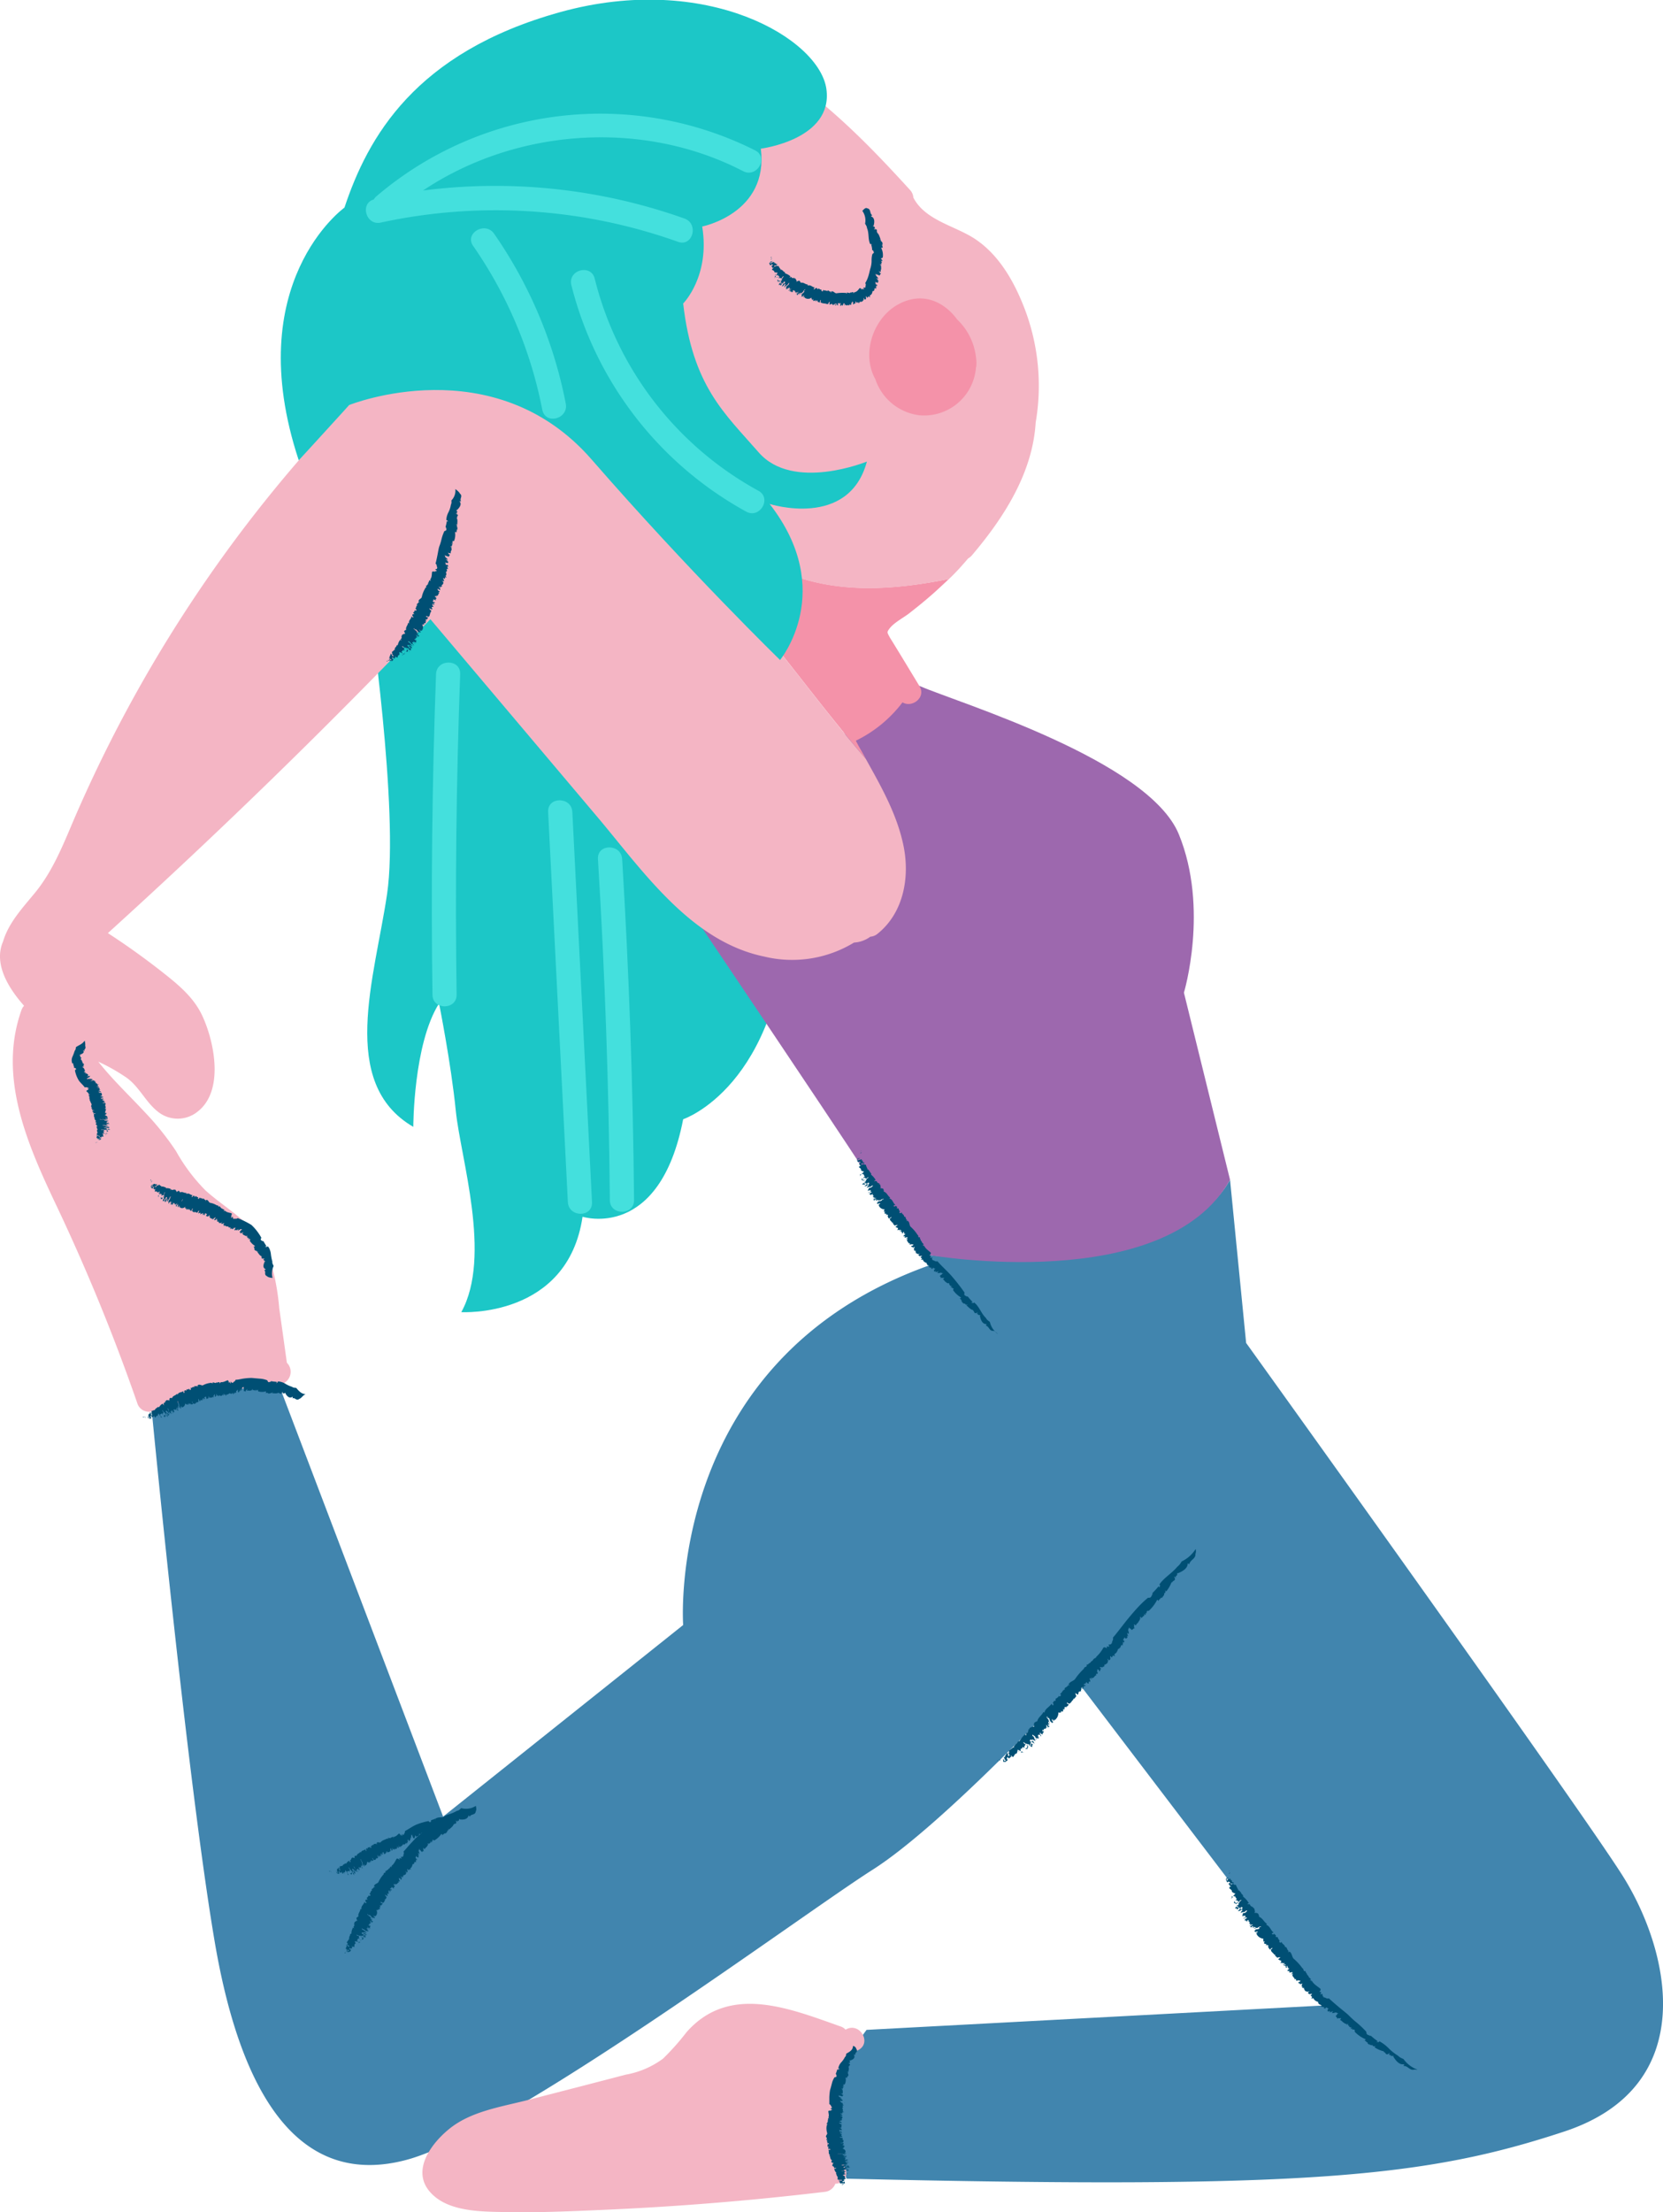 <svg id="OBJECTS" xmlns="http://www.w3.org/2000/svg" viewBox="0 0 237.68 316.04"><defs><style>.cls-1{fill:#1cc7c7;}.cls-2{fill:#44e0dd;}.cls-3{fill:#4185ae;}.cls-4{fill:#9d68ae;}.cls-5{fill:#f4b5c4;}.cls-6{fill:#f492a9;}.cls-7{fill:#004f74;}</style></defs><path class="cls-1" d="M52.73,86.09s4.35,29.71,2.59,41.65-7,27,3.75,33.25c0,0,0-11.81,3.68-17.63,0,0,1.72,8.58,2.39,15.31s5.2,20.83.79,28.79c0,0,15.19.91,17.33-13.63,0,0,11,3.53,14.38-13.93,0,0,13.89-4.59,15.07-29.71S74.24,67.71,74.24,67.71h-15Z"/><path class="cls-2" d="M65.77,96.32c.08-2.22-3.37-2.22-3.45,0q-.84,22.89-.51,45.78c0,2.23,3.48,2.23,3.45,0Q64.93,119.21,65.77,96.32Z"/><path class="cls-2" d="M84.61,171.73Q83.2,143.86,81.8,116c-.11-2.21-3.57-2.23-3.46,0l2.82,55.73C81.27,173.94,84.73,174,84.61,171.73Z"/><path class="cls-2" d="M88.92,122.73c-.13-2.21-3.59-2.23-3.46,0q1.49,24.33,1.7,48.72c0,2.22,3.48,2.23,3.46,0Q90.4,147.06,88.92,122.73Z"/><path class="cls-3" d="M39.85,197.81l23.48,61.72,34.31-27.37s-2.76-37.91,35.3-51.43l-.14-1.42s34.61,4.2,43-10.76l2.3,23.31s46.75,65.07,53.67,75.9,11.46,30.28-8.22,36.77S186.86,312.8,121,311.26A22,22,0,0,1,123.85,290l65.38-3.49-35.32-46.39s-18.81,20.4-29.19,27-52,37.57-66.66,41.46-23.43-8-27.37-31.15-9-75.87-9-75.87S31.12,197.48,39.85,197.81Z"/><path class="cls-4" d="M100.37,132.62s16.68,24.72,23.71,35.46l8.72,11.23s33.72,5.84,43-10.76l-6.59-26.73s3.61-12-.72-22.61S136.91,100.38,131.41,98s-13.15,2.23-13.15,2.23,14.46,24.34,5.82,31S103.06,134.76,100.37,132.62Z"/><path class="cls-5" d="M21.85,165.73a45.65,45.65,0,0,0,4,5.7c3,3.26,7.79,4.86,9.39,9.24a34.82,34.82,0,0,1,1.36,7.16c.31,2.24.63,4.48.94,6.72a69.22,69.22,0,0,0-15.19,3.23Q17.75,184.88,12,172.46c-3.79-8.09-8.56-17-5.93-26.13a32.36,32.36,0,0,0,2.57,2.11,1.61,1.61,0,0,0,.11,1.42c2.17,4,5.41,7.13,8.52,10.36A41.88,41.88,0,0,1,21.85,165.73Z"/><path class="cls-6" d="M110.63,81.08a22.26,22.26,0,0,1-.51,10.37c4.59,5.71,8.93,11.52,13.62,16.94-.48-.87-1-1.72-1.42-2.57a18.5,18.5,0,0,0,6.67-5.48c1.33.84,3.42-.68,2.42-2.32l-2.51-4.14-1.26-2.06c-.18-.3-.38-.59-.54-.89-.31-.58-.35-.61,0-1.09.65-.91,2.17-1.65,3-2.34,1.15-.9,2.28-1.82,3.37-2.79.73-.65,1.45-1.33,2.16-2C127.15,84.41,118.56,84.94,110.63,81.08Z"/><path class="cls-5" d="M146.49,44.23c-1.47-3.86-3.63-7.77-7.15-10.1-2.88-1.9-7.12-2.63-8.81-5.92a.21.21,0,0,1,0-.06,1.72,1.72,0,0,0-.46-1C119.84,15.9,107.16,3.39,90.79,4.05c-16,.64-32,11.53-38.62,26A40.19,40.19,0,0,0,49.7,57.36a1.76,1.76,0,0,0,.22.5,198.54,198.54,0,0,0-39.77,60.19c-1.42,3.36-2.86,6.73-5.2,9.56-1.76,2.14-3.72,4.23-4.51,6.89-1.37,3.16.69,6.58,3,9.19a1.76,1.76,0,0,0-.38.64c-3.36,9.48.79,19,4.84,27.56a281.14,281.14,0,0,1,11.71,28.54,1.73,1.73,0,0,0,2.12,1.2,66.7,66.7,0,0,1,18.14-3.82A1.83,1.83,0,0,0,41,194.69q-.54-3.9-1.09-7.78a34.07,34.07,0,0,0-1.45-7.42c-1.71-4.53-5.66-6.37-9.06-9.39a25.73,25.73,0,0,1-4.24-5.64A40.28,40.28,0,0,0,20.8,159c-2.26-2.44-4.7-4.72-6.75-7.32a27,27,0,0,1,4.06,2.3c1.81,1.31,2.67,3.4,4.38,4.78a4.52,4.52,0,0,0,5.72.08c3.87-2.95,2.45-10,.68-13.77-1.26-2.68-3.55-4.51-5.84-6.31q-3.69-2.89-7.63-5.45,23.83-21.6,46.09-44.85l23.82,28.2c6.51,7.7,13.36,17.82,23.89,20a17,17,0,0,0,12.84-2,4.29,4.29,0,0,0,2.33-.84,1.77,1.77,0,0,0,1-.39c3.77-3,4.66-8.12,3.74-12.6s-3.19-8.46-5.39-12.41c-4.69-5.42-9-11.23-13.62-16.94a24.64,24.64,0,0,1-.87,2.5,24.64,24.64,0,0,0,.87-2.5l-1.91-2.34,1.91,2.34a22.26,22.26,0,0,0,.51-10.37,26.22,26.22,0,0,1-3.45-2,26.22,26.22,0,0,0,3.45,2,19.92,19.92,0,0,0-1.72-5.1,19.92,19.92,0,0,1,1.72,5.1c7.93,3.86,16.52,3.33,25,1.61,1-.94,1.87-1.92,2.74-2.94a1.92,1.92,0,0,0,.51-.41c4.62-5.43,8.71-11.83,9.14-19A30.92,30.92,0,0,0,146.49,44.23Z"/><path class="cls-5" d="M142.84,45.88a25.09,25.09,0,0,0-5.09-6.2,49.19,49.19,0,0,1-5.82-5.54c1,.59,2.16,1.11,3.24,1.64,3.67,1.79,5.86,4.53,7.52,8.24a25.84,25.84,0,0,1,1.71,5.21A23.66,23.66,0,0,0,142.84,45.88Z"/><path class="cls-5" d="M120.94,289.92l-.09.05a1.66,1.66,0,0,0-.72-.46c-7.34-2.59-15.88-6.11-22,.81a35.77,35.77,0,0,1-3.37,3.79,12.63,12.63,0,0,1-5.34,2.29c-4.61,1.21-9.24,2.4-13.86,3.59-3.83,1-8.23,1.6-11.38,4.18-2.46,2-5.37,5.79-2.82,8.87s7.7,2.91,11.25,3c4.49.08,9-.13,13.48-.32q15.94-.69,31.79-2.58a1.8,1.8,0,0,0,1.51-1.17,1.52,1.52,0,0,0,1.47-2.08c-1.76-4.68-3.83-14,1.8-17C124.65,291.87,122.9,288.88,120.94,289.92Z"/><path class="cls-1" d="M49.92,57.86s20.63-8.3,34.64,7.79,26.93,28.64,26.93,28.64S119.65,84.4,110,72c0,0,11.3,3.62,13.9-6.06,0,0-10.55,4.33-15.46-1.3S99,55.18,97.64,43.36c0,0,3.88-3.88,2.72-11,0,0,9.54-1.88,8.38-11.12,0,0,10.37-1.3,9.37-8.52s-17.17-16.76-38-11S52.55,19.69,49.23,29.66c0,0-14.94,10.7-6.53,36.11Z"/><path class="cls-2" d="M108.39,70.11A47.67,47.67,0,0,1,85,39.81c-.54-2.16-3.87-1.24-3.34.92a51.14,51.14,0,0,0,25,32.37C108.6,74.16,110.35,71.17,108.39,70.11Z"/><path class="cls-2" d="M80.86,57.65A63.89,63.89,0,0,0,70.62,33.39c-1.26-1.81-4.26-.09-3,1.74a61.61,61.61,0,0,1,9.89,23.44C78,60.75,81.29,59.83,80.86,57.65Z"/><path class="cls-2" d="M107.94,21.49a49.3,49.3,0,0,0-54.16,6.57,1.83,1.83,0,0,0-.36.44c-2,.55-1.12,3.77,1,3.3a77.54,77.54,0,0,1,42.49,2.75c2.1.75,3-2.59.91-3.33a80.72,80.72,0,0,0-37.36-4c13.3-8.91,31.42-10.18,45.72-2.78C108.16,25.5,109.91,22.52,107.94,21.49Z"/><path class="cls-6" d="M139.5,51.13a8.86,8.86,0,0,0-2.7-5.49c-1.94-2.64-5.14-4.06-8.59-2.06s-5.12,7-3.1,10.6a7.61,7.61,0,0,0,6.32,5.15,7.43,7.43,0,0,0,7.88-5.69,9.1,9.1,0,0,0,.16-.91c0-.11,0-.22.05-.33A4.89,4.89,0,0,0,139.5,51.13Z"/><path class="cls-7" d="M55.36,94.39c0,.11.17.07,0,.1S55.29,94.38,55.36,94.39Z"/><path class="cls-7" d="M65.73,70.52c.48.38-.11.72.18,1.12,0,0-.29-.06-.23,0,.36.39,0,.88-.37,1.23l-.07,0c-.07.06.18.21.12.28s-.07,0-.14,0c.15.05,0,.16.16.21-.07,0-.2,0-.27,0l.17.09c.41.21-.1.3.09.52,0,0-.07,0-.11,0,.2.34.07.68.1,1a.51.51,0,0,0-.25-.06.28.28,0,0,1,.23.26c-.2,0,.15.19,0,.26l0,0c.19.12-.14.08.09.2h-.17c.27.1-.17.07,0,.16l.06,0c0,.07-.1.07-.06.13h0c0,.14-.13.17.09.22-.18,0,0-.14-.32-.13a2.31,2.31,0,0,1-.14,1.28.61.61,0,0,1-.22,0c0,.05,0,.16.09.23a.22.22,0,0,0-.13,0c-.1.05.21.14.09.2a.29.29,0,0,0-.19-.09c.14.11.09.2.12.29a.36.36,0,0,0-.11-.06c.16.14-.09.15,0,.26l-.11-.06c-.18.08.25.11.13.19a.52.52,0,0,0-.13-.06c.19.17.07.31.11.44a.08.08,0,0,0-.05,0c0,.11-.12.21-.06.36S64,78.91,64,79c.24.07,0,.23.33.25-.07.09-.21.21-.15.31-.08-.08-.32-.06-.31-.14h-.17c-.09,0,.06,0-.08-.08s.06.2,0,.22c.12.13.38.29.37.43-.08-.09-.28-.06-.31-.11l.4.33s-.19-.06-.15,0a.3.3,0,0,1,.14.1s0,.19-.24.12,0-.08-.13-.07,0,.11,0,.19h0c-.06,0,0,.18.2.17s-.15,0-.06-.06A.21.21,0,0,1,64,81a.43.43,0,0,0-.15-.09.89.89,0,0,1,.2.44c.11,0-.19-.12-.12-.11-.21.08.11.38-.16.42,0,0,.16,0,.13,0s-.2,0-.16.06,0,.07,0,.13,0,0,0-.05c.06.1.1.41-.1.51.06,0,.19.18.17.21l-.14-.07c-.1,0,0,.12-.16.08.15.14,0-.35.06-.19-.13,0,.18.23,0,.13,0,.07.11.2-.05.22,0,0-.18-.14-.2-.08s.06.05.08.15l0,.08c.14.06-.06.08.12.11-.13,0,0,.17-.22.06l-.18-.09s.17.15.24.22l-.1,0c.29.12-.06.09.14.23-.13,0-.1.23-.3.19.06.11.13.21,0,.26s0,0-.07-.08,0,.06,0,.12-.21,0-.33,0c0,.1.21.14.3.19-.3-.06.1.27-.19.24,0,0-.09-.16-.19-.14-.3-.06.15.22,0,.26l.24.08c-.16,0,.07.2-.16.09.07.07-.12.08.1.17-.26.08-.06.45-.51.36,0,0,0,.08.08.12s-.06-.09,0-.07,0,.06.08.08-.11,0-.27-.08c-.19,0,.32.29.17.39-.09,0-.13,0-.14,0l.12.16c-.08.07-.23,0-.39-.12,0,.06,0,.11.07.19l-.22,0c.16,0,.07.09.1.13l0,0c-.07,0,0,0,0,.09a.28.28,0,0,0,.21,0c.06,0,0,.08.09.16-.15-.09-.15,0-.19.05s.12.12.1.13,0,.07-.14,0,.1,0,0-.06-.21-.07-.14,0,.31.14.17.18a1.54,1.54,0,0,0-.13-.12l-.12,0,.14.07c-.05,0-.05,0-.07,0s0,.14.13.25-.14,0-.17.06h0c-.11,0-.09.09,0,.18l0,0s0,.1,0,.17c-.13,0-.52-.25-.39-.09,0,.07.19.24.3.26-.16.07,0,.32-.28.32,0,0,.09,0,.1.1-.15.15,0,.46-.38.45,0-.08-.13-.07-.21-.12.1.11-.15,0,0,.11s.18.11.26.08c0,.14-.09.3-.23.29a.13.13,0,0,1,.12.09c-.19-.12-.26-.06-.23,0l.12.07-.15,0s.24.17.09.16l-.13-.06c.06.12.17.29,0,.3l-.2,0s.07.15.15.13c-.16.05-.22.11-.39.06a.67.67,0,0,1-.05.88L60.22,90c-.12,0,.13.12,0,.13s-.2-.07-.28-.18.09.2.09.28,0-.09.09,0-.15.06,0,.18a.9.9,0,0,1-.26-.17l.05.1c-.24-.06-.27-.36-.55-.45v.06c-.2-.06-.12-.24-.25-.17a.73.73,0,0,0,.37.31c0,.13.38.3.29.4s0-.1-.12-.17,0,.16-.06.17c.09,0,.24.14.25.2s-.14-.14-.21-.07c.09.07.12.19.23.17.2.17-.12,0,0,.2-.17-.07-.3-.31-.44-.27.16.08.14.24.39.34a.44.44,0,0,1-.26-.15c-.13,0,.2.29-.11.12l.14.12-.21,0s.12.27-.11.12c0,0-.07.12.12.19s-.07-.15.17,0c-.21-.07,0,.1,0,.18l-.1-.06s0,.08.06.16a.23.23,0,0,0-.14-.08l.12.11c0,.13-.25-.13-.27,0l-.06-.13s-.13,0-.12,0,.24.23.33.31-.15-.08-.06,0l-.1-.15s-.24-.1-.27,0,.15.25.26.23-.13,0-.2-.06c0,.1.14.08.17.19S59,92,58.81,92l-.16-.2,0,0c-.13-.17-.14-.06-.29-.21,0,0,0,.09,0,.14.33.11.31.36.58.51,0,.16-.66-.35-.35,0,.08,0,.23.22.21.09-.08.06.22.23.06.24s-.3-.11-.39-.3c.08.06.1,0,.08,0s-.25-.18-.3-.11,0,.13.1.21,0-.08.15,0-.24,0,0,.2c0-.07.18,0,.28.09v.11l-.09-.08c-.14.06.15.15,0,.24l-.22-.09c-.14-.14.18-.1-.09-.26-.06,0,.05.17-.06.18s0,0,0-.08-.39-.21-.25,0,.08.08.18.15,0,.23,0,.31c-.18-.15-.1.11-.24-.11.13,0,.24-.11.08-.28s.09-.06-.12-.24c-.07.08-.29-.09-.44-.18s0,.08,0,.11a2.82,2.82,0,0,0,.29.18c-.1.07-.09.21,0,.36-.09,0-.22-.13-.2-.17a.6.6,0,0,1-.27.32c.27.09,0,.15.19.24a.44.44,0,0,1,.36.16s-.1-.08-.16-.1c.09.14-.24-.07-.08.11,0-.15-.26-.22-.42-.36,0,.14-.12-.1-.17,0a1,1,0,0,1,0,.4c-.24,0-.2.25-.26.35s-.29-.2-.37-.18.25.12.09.14l0,0c0,.06-.26,0,0,.3l-.19-.19s0,0,0,.08-.15-.08-.17-.14c-.19-.06-.07.13-.1.19l.15.06c0,.17-.16.15-.19.28l-.12-.1,0,.11c-.11-.11-.22-.11-.15,0l-.18-.38c.11,0,.11.16.25.23s.16-.05.05-.16,0,.05,0,.11c-.17-.12-.13-.17-.22-.28s-.08,0,0,0c0-.1,0-.15,0-.21,0,.09.12.06.15.12-.14-.12-.14-.21-.05-.25s0-.22.11-.27a1.11,1.11,0,0,1,.23.39c.12,0,0-.07.16-.06-.09-.11-.25-.26-.27-.38l.12.08c0-.11-.17-.23-.08-.29a1.59,1.59,0,0,0,.35-.32l.12.08c-.2-.24,0-.26,0-.42.21,0,.1-.37.35-.29a1.73,1.73,0,0,1,.36-.79l.14.16c-.1-.13.11,0,.12,0-.17,0-.14-.18-.22-.28.21,0,.16-.27.11-.44l.12.07c-.15-.24.12-.23.24-.33s.18.06.19,0-.1-.22-.16-.4a.59.59,0,0,1,.3-.18c-.1-.45.25-.62.26-1l.16.07c-.12-.46.35-.64.33-1l.23.17c.12,0,0-.21-.14-.29.11,0,0-.26.22-.19s-.06-.16-.06-.24a.4.4,0,0,0,.23-.35l0,0s.15.11.18.08.18-.17-.14-.28c.25-.06.06-.44.37-.47-.09,0-.08-.08-.13-.13s.31-.2.24-.38c0,0,.12.11.15.06s-.1-.06-.13-.13c0-.3.4-.37.46-.6a4,4,0,0,1,.44-1.17l.06,0c-.17-.22.37-.17.06-.43.07,0,.08-.09.19,0-.13-.17.28-.2.13-.43,0,0,0,0,0,0,.2-.08.07-.29.26-.39a.2.2,0,0,0,.09.1c.14,0-.2-.25.11-.15,0,0-.14-.09-.14-.07.27-.28.21-.71.28-1.08.28-.18.52.19.37-.1.07,0-.11-.06,0,0s.39,0,.25-.1-.09-.08-.2-.13c.18-.1.36-.06.27-.24l.09,0c-.22-.25,0-.36-.29-.6.11-.4.19-.8.27-1.2s.14-.8.24-1.18a7.87,7.87,0,0,0,.35-1.14,6,6,0,0,1,.4-1.12c.32-.12.31-.13.26-.36,0,0,0,0,.09,0-.22-.07,0-.15-.19-.22a4.88,4.88,0,0,0,.19-.86s.18.12.18.06l-.13-.09H64a.22.22,0,0,0-.21-.09,2.55,2.55,0,0,1,.29-1.11,3.58,3.58,0,0,0,.36-1.09,1,1,0,0,0,.07-.62,2,2,0,0,0,.57-1.63S65.63,70.26,65.73,70.52Z"/><path class="cls-7" d="M55.41,94.29c.1,0,.2,0,.28.17A2.61,2.61,0,0,1,55.41,94.29Z"/><path class="cls-7" d="M57.47,93.54s.05,0,.07,0,.06.1,0,.08S57.5,93.57,57.47,93.54Z"/><path class="cls-7" d="M57.81,93.19a.24.24,0,0,1,0,.25Z"/><path class="cls-7" d="M58.41,93.07q.14,0,.09.09S58.44,93.1,58.41,93.07Z"/><path class="cls-7" d="M58.24,92.91s.08,0,.14,0S58.37,93,58.24,92.91Z"/><path class="cls-7" d="M59,92.27s0-.11.07-.06C59,92.18,59.15,92.37,59,92.27Z"/><path class="cls-7" d="M59.17,91.81s0,0,0,0,.1.07.09.09Z"/><polygon class="cls-7" points="62.81 84.42 62.84 84.49 62.75 84.44 62.81 84.42"/><path class="cls-7" d="M64.16,81.09c0-.06.1,0,.12,0S64.17,81,64.16,81.09Z"/><polygon class="cls-7" points="64.32 79.11 64.31 79.12 64.12 79.05 64.32 79.11"/><path class="cls-7" d="M123.09,164.47c-.1-.08-.12.14-.1,0C123.06,164.42,123.13,164.4,123.09,164.47Z"/><path class="cls-7" d="M142,190.13c-.64.08-.6-.66-1.13-.74,0,0,.22-.18.09-.22-.58,0-.82-.67-.92-1.24l.08,0c0-.11-.3,0-.34-.11s.08,0,.12-.09c-.14.09-.18-.09-.3,0,0-.07.12-.15.14-.24l-.17.08c-.44.18-.24-.31-.55-.32,0,0,.08,0,.1-.07-.43-.08-.68-.45-1-.68a.51.51,0,0,0,.2-.16.31.31,0,0,1-.37,0c.12-.17-.26,0-.25-.18l0,0c-.22.07,0-.18-.24-.08l.08-.14c-.24.15,0-.2-.13-.16l0,0c-.1,0,0-.13-.09-.15l0,0c-.16-.07-.1-.24-.26-.09.1-.16.16.06.3-.17a3.59,3.59,0,0,1-1.14-1.05.44.44,0,0,1,.09-.22c-.07,0-.15-.12-.27-.08s.06-.1.06-.13-.26.08-.24-.06a.32.32,0,0,0,.19-.1c-.19,0-.25-.07-.35-.11a.24.24,0,0,0,.12-.05c-.22,0-.1-.19-.26-.19l.12,0c0-.22-.23.13-.25,0,.05,0,.09,0,.13-.07-.26.05-.33-.16-.47-.21l0,0c-.11-.09-.14-.25-.32-.3,0-.08.26-.18.13-.27-.2.17-.24-.13-.41.12,0-.12-.1-.34-.22-.35.11,0,.21-.24.29-.17l.07-.16c.09-.06,0,.08.11,0s-.21-.09-.21-.15c-.18,0-.47.14-.59,0,.12,0,.19-.2.26-.19l-.52.13s.15-.13.05-.15a.44.44,0,0,1-.16.06s-.18-.13,0-.31.1,0,.13-.06-.13,0-.19-.1l0,0c0-.08-.2-.08-.27.06s.11-.11.1,0a.26.26,0,0,1-.31-.09.56.56,0,0,0,.17-.07,1,1,0,0,1-.53-.12c-.09.07.21-.09.17,0,0-.25-.42-.16-.32-.43,0,0-.13.11-.11.09s.1-.18,0-.19c.08-.07-.07,0-.13-.07s0,0,.07,0c-.12,0-.44-.19-.44-.43-.05,0-.27.05-.29,0l.13-.08c.06-.09-.1-.11,0-.2-.21,0,.35.19.15.18.09-.1-.31,0-.12-.1-.06-.06-.25,0-.18-.18,0,0,.21-.08.16-.13s-.08,0-.18,0l-.09,0c-.13.09-.06-.1-.17,0,.1-.09-.17-.1,0-.24l.17-.11s-.22.06-.32.08a.2.2,0,0,1,.06-.07c-.25.17,0-.12-.28,0,0-.16-.17-.24-.05-.4-.13,0-.26,0-.27-.14s.06,0,.11,0,0-.06-.11-.08.07-.21.12-.33c-.13,0-.25.1-.33.16.19-.25-.31-.09-.15-.33.06,0,.2,0,.22-.09.2-.24-.28,0-.24-.19l-.18.18c.09-.14-.23-.07,0-.21-.1,0,0-.18-.21,0,0-.29-.41-.34-.13-.71-.05,0-.06-.09-.15,0s.12,0,.05.07-.08,0-.1,0,0-.14.19-.2c0-.21-.43.12-.46-.09.09,0,.11-.09.07-.12h-.21c0-.12.15-.19.29-.29-.06,0-.1-.11-.22-.05l.13-.19c-.1.13-.12,0-.17,0h.05c.06,0,0-.08-.06-.1a.22.22,0,0,0-.08.21c-.08,0-.09,0-.19,0,.14-.09,0-.16,0-.21s-.16,0-.17,0,0-.08.08-.12,0,.09,0,.07.16-.15,0-.15-.26.2-.24.05a1.54,1.54,0,0,0,.17-.05v-.14l-.13.08.06,0c-.15.07-.14-.1-.3,0s0-.15,0-.21h0c0-.1-.06-.14-.17-.12l0,0a.16.16,0,0,0-.18-.07c0-.14.46-.36.25-.33s-.32.05-.38.13c0-.19-.31-.19-.2-.45-.06,0-.09.05-.15,0-.08-.23-.43-.31-.29-.63.1,0,.13-.08.21-.13-.15,0,.08-.14-.13,0s-.17.11-.18.2c-.14-.08-.26-.25-.2-.39a.1.1,0,0,1-.13.06c.19-.11.16-.22.05-.24l-.12.07.09-.12c-.06,0-.26.13-.19,0a.32.32,0,0,0,.1-.1c-.13,0-.35,0-.31-.13l.13-.17s-.17,0-.19.08c0-.19,0-.28.09-.41a.88.88,0,0,1-.85-.56l.09-.05c0-.12-.17.06-.14,0s.14-.17.27-.18c0-.16-.23,0-.3-.07s.1,0-.05.09,0-.19-.18-.1a.71.71,0,0,1,.26-.16h-.12c.15-.2.46-.06.66-.3l-.07,0c.15-.17.3,0,.27-.16a.61.61,0,0,0-.44.2c-.13-.09-.44.2-.51.06s.09.09.21,0-.15-.08-.14-.17c0,.11-.23.17-.29.15s.19-.06.15-.17c-.11,0-.24,0-.26.13-.24.1,0-.14-.21-.09.14-.13.42-.13.43-.28-.14.11-.29,0-.47.2a.36.36,0,0,1,.24-.18c.06-.12-.37,0-.08-.18l-.17.08c0-.05.06-.1.12-.19s-.31,0-.08-.18c0,0-.1-.12-.23,0s.17,0,0,.19c.15-.17-.09-.1-.17-.1l.08-.07s-.07-.07-.17,0a.17.17,0,0,0,.12-.09l-.15.06c-.13-.06.22-.18.12-.26h.16s.07-.11,0-.14l-.41.17c-.09,0,.12-.12,0-.09l.2,0s.17-.18.12-.26-.3,0-.32.14c0,0,0-.14.12-.17-.09-.06-.12.1-.25.07.07-.08.12-.25.21-.38l.26-.06,0-.05c.21,0,.1-.11.31-.19,0-.05-.09-.05-.15-.06-.22.28-.46.13-.71.32-.16-.1.58-.48.08-.38-.05.07-.29.12-.16.16,0-.1-.3.11-.26-.07.16,0,.21-.24.44-.23-.09,0,0,.11,0,.11s.26-.16.2-.25a.16.16,0,0,0-.24,0c-.14.09.07.07-.1.13s.09-.24-.2-.12c.07.06-.08.17-.18.23l-.11,0,.11,0c0-.17-.2.07-.26-.07l.16-.18c.19-.07,0,.23.3,0,0-.09-.19,0-.17-.15l.09,0s.34-.29,0-.27c-.12,0-.11,0-.21.1-.11-.11-.24-.09-.31-.16.21-.11-.07-.16.19-.2-.09.12,0,.3.26.23s0,.13.29,0c-.06-.11.17-.25.32-.36,0,0-.09,0-.13,0s-.12.12-.27.21c0-.14-.18-.21-.36-.19,0-.08.2-.16.24-.12a.8.8,0,0,1-.24-.43c-.18.23-.15-.12-.31.06a.39.39,0,0,1-.27.29s.11-.06.15-.11c-.17,0,.15-.21-.09-.15.16.09.31-.15.5-.23-.16,0,.14-.08.08-.17a1,1,0,0,1-.41-.17c.1-.24-.19-.33-.27-.44s.3-.21.29-.29-.19.19-.16,0l0,0c-.07,0,0-.29-.3-.14l.25-.1s-.06,0-.1,0,.13-.11.2-.1c.12-.17-.11-.14-.16-.21l-.11.13c-.18-.07-.1-.24-.22-.33l.13-.08-.12,0c.14-.05.18-.17,0-.15h.44c-.05.1-.2,0-.31.14s0,.19.15.14,0,0-.11,0c.17-.12.21-.05.35-.09,0,0,0-.08,0-.05a.19.19,0,0,1,.21.1c-.1,0-.09.1-.16.11.17-.09.26-.05.27.08-.15.17.22.1.24.24a.89.89,0,0,1-.46.05c0,.12,0,.07,0,.19.14,0,.34-.13.47-.08l-.12.08c.11,0,.29-.06.31.06a2.74,2.74,0,0,0,.23.54l-.12.07c.3-.08.25.2.42.23,0,.24.34.3.19.51a2.56,2.56,0,0,1,.68.79l-.21.06c.16,0-.08.1,0,.14.1-.15.23,0,.36-.07,0,.22.21.31.41.36l-.12.08c.3,0,.2.25.26.43s-.13.14-.09.18a.76.76,0,0,1,.46.06.72.72,0,0,1,.08.4c.49.16.54.61.92.85l-.12.12c.51.14.52.73.86.91l-.26.13c0,.14.2.16.35,0,0,.13.27.14.11.33,0,.12.18,0,.27.09a.58.58,0,0,0,.25.44v-.05c-.06,0-.16.08-.15.13s.1.28.33,0c0,.29.42.33.33.65.07-.06.11,0,.18,0,.11.15.07.43.29.46,0,.06-.16.05-.12.12s.1-.06.17,0c.32.16.22.63.42.83a5.64,5.64,0,0,1,1,1.17l-.06,0c.31,0,0,.46.4.34,0,.07.07.13-.06.19.23,0,.08.39.38.41,0,0,0,0-.06,0,0,.24.26.25.27.5a.23.23,0,0,0-.14,0c-.05.14.34,0,.11.21,0,0,.15-.07.12-.09.16.43.61.68.94,1,0,.38-.42.35-.07.41,0,.05.11-.06.05,0,.14,0-.19.34,0,.3s.11,0,.21-.11c0,.24-.1.38.12.41l-.1.06c.35,0,.36.23.73.14.67.77,1.42,1.41,2.07,2.16a29.12,29.12,0,0,1,1.8,2.31c-.06.36-.05.37.21.49,0,0-.06,0-.08.05.18-.13.13.13.31,0a9,9,0,0,0,.72.8c-.06,0-.22.07-.16.12l.16,0,0,.05c.06,0,.18,0,.2-.1.77.58,1,1.58,1.71,2.23.08.23.35.41.55.55a2.94,2.94,0,0,0,1.17,1.75S142.35,190.26,142,190.13Z"/><path class="cls-7" d="M123.19,164.58c-.09.08-.1.18-.27.2A2.69,2.69,0,0,1,123.19,164.58Z"/><path class="cls-7" d="M123.32,167.1s0,.05,0,.06-.12,0-.08,0S123.28,167.11,123.32,167.1Z"/><path class="cls-7" d="M123.56,167.62a.26.26,0,0,1-.27-.07Z"/><path class="cls-7" d="M123.49,168.29c0,.09-.1.1-.13.05A.69.69,0,0,1,123.49,168.29Z"/><path class="cls-7" d="M123.7,168.21s0,.08,0,.13S123.55,168.28,123.7,168.21Z"/><path class="cls-7" d="M124.07,169.35s.12,0,0,.11C124.16,169.39,123.93,169.41,124.07,169.35Z"/><path class="cls-7" d="M124.48,169.72s0,0,0,0a.11.11,0,0,1-.12.05Z"/><polygon class="cls-7" points="130.34 177.61 130.27 177.59 130.35 177.54 130.34 177.61"/><path class="cls-7" d="M132.94,181c.08,0-.05.09-.06.11S133,181.08,132.94,181Z"/><polygon class="cls-7" points="134.77 182.53 134.76 182.52 134.92 182.4 134.77 182.53"/><path class="cls-7" d="M21.6,168.62c-.09,0,0,.18-.08,0S21.6,168.55,21.6,168.62Z"/><path class="cls-7" d="M38.16,182.32a.39.39,0,0,1-.26-.44c0-.16,0-.34-.15-.45,0,0,.28,0,.2-.11-.45-.21-.3-.67-.11-1.11h.08c0-.08-.25-.08-.23-.16a.27.27,0,0,0,.14,0c-.16,0-.11-.1-.23-.09,0,0,.17-.09.22-.15l-.19,0c-.45.05-.07-.27-.34-.33a.25.25,0,0,0,.12,0c-.35-.11-.42-.41-.64-.6a.85.85,0,0,0,.23-.12.28.28,0,0,1-.33,0c.16-.12-.22,0-.17-.14l0,0c-.22.06.05-.14-.19-.05l.12-.12c-.26.13.08-.15-.07-.12l0,0c-.09,0,0-.1,0-.11l0,0c-.12,0,0-.19-.2-.07.12-.12.12,0,.3-.14a2.24,2.24,0,0,1-.77-.76.46.46,0,0,1,.11-.18c-.06,0-.12-.08-.23,0s.08-.08.07-.11-.23.1-.2,0a.36.36,0,0,0,.18-.12c-.17.07-.2,0-.29,0a.17.17,0,0,0,.11-.06c-.19.07-.06-.14-.2-.11l.11-.06c0-.19-.22.15-.21,0a.42.42,0,0,0,.12-.08c-.23.09-.28-.06-.39-.07l0,0c-.09,0-.11-.17-.26-.17,0-.07.23-.21.13-.25-.18.19-.2,0-.36.21,0-.09-.07-.26-.17-.23.1-.05.18-.26.25-.23l.06-.15c.08-.07,0,.06.1,0s-.19,0-.18-.06c-.16.07-.4.25-.5.21.1-.05.16-.24.22-.25l-.43.28s.12-.16,0-.14a.45.45,0,0,1-.14.1s-.15,0,0-.25.08,0,.1-.1-.11,0-.16,0l0,0c0-.05-.17,0-.22.15s.09-.13.07-.05a.2.2,0,0,1-.25.05s.08-.08.14-.13a.84.84,0,0,1-.43.11c-.08.1.15-.15.13-.09,0-.21-.35,0-.29-.22,0,0-.09.14-.07.11s.06-.18,0-.15-.06,0-.11,0,0-.05.06,0-.37,0-.4-.15c0,0-.2.16-.22.14l.1-.13c0-.09-.1,0,0-.16-.15.13.3,0,.15.08.05-.13-.24.14-.11,0,0,0-.2.09-.16-.07,0,0,.15-.15.11-.17s-.06,0-.15.06l-.07,0c-.09.13-.06-.06-.12.1.06-.11-.15,0,0-.21l.11-.16s-.16.15-.23.21a.47.47,0,0,1,0-.09c-.16.26-.06-.07-.22.11,0-.13-.16-.1-.1-.29-.09.05-.2.12-.22,0a.38.38,0,0,0,.08-.07c0-.1,0,0-.1,0a1.09,1.09,0,0,0,0-.31c-.1.05-.16.2-.22.29.1-.29-.24.09-.17-.19,0,0,.15-.08.15-.18.09-.29-.21.15-.22,0l-.1.23c0-.16-.18.07-.05-.16-.07.07-.05-.12-.16.1,0-.25-.36-.05-.24-.48,0,0-.07,0-.12.08s.09-.06.06,0-.05,0-.07.08,0-.1.09-.26-.28.32-.35.18.06-.13,0-.13l-.14.13c-.06-.08.06-.23.13-.39,0,0-.09,0-.17.08l.05-.21c0,.15-.08.07-.12.1l0,0c0-.07,0,0-.08,0a.26.26,0,0,0,0,.2c-.05.06-.07,0-.14.09.08-.14,0-.13,0-.17s-.1.12-.11.11,0,0,0-.14,0,.09,0,0,.08-.2,0-.13-.13.31-.16.18a.85.85,0,0,0,.11-.14l0-.11-.07.14a.24.24,0,0,1,0-.07c-.09.14-.13,0-.22.15s0-.13-.05-.16h0c0-.1-.08-.07-.16,0l0,0s-.08,0-.14.05c0-.13.22-.54.08-.39-.06,0-.2.22-.22.32-.06-.14-.28,0-.27-.23,0,.05-.05.09-.09.11s-.39,0-.38-.3c.07,0,.06-.14.1-.22-.09.11,0-.15-.1.06s-.08.19-.06.26a.19.19,0,0,1-.25-.17.17.17,0,0,1-.07.13c.09-.2,0-.26,0-.21l-.06.13,0-.15s-.13.25-.13.11,0-.1,0-.13-.24.22-.25.09l0-.2s-.12.1-.1.17c-.05-.15-.1-.19-.07-.36a.55.55,0,0,1-.75.11l0-.09c0-.11-.09.15-.1.07s0-.21.13-.3-.16.12-.23.14.07-.06,0,.09-.07-.14-.16.05a1.28,1.28,0,0,1,.13-.29l-.08.07c0-.24.29-.33.34-.62H26c0-.21.2-.17.13-.28a.86.86,0,0,0-.24.42c-.11,0-.23.42-.32.37s.09,0,.14-.16-.14,0-.16,0a.4.4,0,0,1-.14.28c0-.11.1-.16,0-.21-.06.1-.16.15-.13.25-.13.23,0-.1-.17.07.05-.18.24-.36.2-.48-.06.17-.2.18-.26.44a.48.48,0,0,1,.11-.28c0-.12-.24.25-.11-.08l-.09.16c0-.06,0-.11,0-.21s-.22.17-.11-.08c0,0-.11,0-.15.16s.12-.1.05.15c0-.21-.09,0-.15,0l0-.1s-.07,0-.12.09a.37.37,0,0,0,.05-.15l-.08.14c-.11,0,.09-.27,0-.26l.11-.09s0-.13,0-.1l-.23.38c-.07,0,.05-.16-.06,0l.13-.14s.06-.24,0-.26-.2.21-.17.31,0-.11,0-.2c-.09,0-.06.15-.15.21,0-.1,0-.26,0-.41l.16-.21,0,0c.13-.16,0-.15.14-.33s-.07,0-.12,0c-.05.34-.27.39-.36.68-.14,0,.22-.71-.08-.32,0,.08-.15.27-.05.22-.06-.06-.17.26-.2.11s.06-.31.22-.44c-.05.09,0,.09,0,.07s.12-.28.06-.31-.12,0-.17.14.07,0,0,.16,0-.23-.17,0c.06,0,0,.17,0,.28l-.09,0,.06-.1c-.07-.12-.12.18-.2.11l0-.23c.1-.17.1.14.21-.16-.06,0-.14.1-.17,0l.07,0s.13-.42-.06-.23-.05.1-.1.21-.19.09-.26.08c.1-.21-.11-.07.06-.26,0,.14.12.19.25,0s.06.07.19-.18c-.08,0,0-.29.09-.46s-.06,0-.09.06,0,.16-.11.32c-.07-.08-.19,0-.31.1,0-.09.08-.24.12-.24a.43.43,0,0,1-.31-.16c0,.28-.13,0-.18.25a.5.5,0,0,1-.08.38s.05-.11.06-.17c-.1.12,0-.25-.11-.05.13,0,.15-.31.26-.5-.12.09.06-.14,0-.17a.73.73,0,0,1-.33.15c0-.23-.25-.11-.34-.14s.13-.33.1-.39-.06.26-.11.12l0,0c-.05,0-.09-.22-.25.09l.13-.23s0,0-.07,0,0-.16.09-.2c0-.19-.12,0-.18,0l0,.16c-.15.07-.15-.1-.27-.09l.06-.14-.09.06c.07-.13.06-.24,0-.14l.29-.28c0,.1-.11.15-.15.3s.08.13.15,0,0,0-.09,0c.07-.2.12-.17.2-.29s0-.07-.05,0,.12-.08.18-.06,0,.13-.07.18c.07-.17.15-.2.2-.12s.19-.07.25,0a1.26,1.26,0,0,1-.29.33c0,.11.06,0,.07.13a1.4,1.4,0,0,1,.29-.37l0,.14c.08,0,.17-.24.23-.17a1.18,1.18,0,0,0,.34.24l-.06.13c.18-.25.24,0,.36-.11.08.18.34,0,.31.25a1.2,1.2,0,0,1,.73.13l-.12.17c.1-.12,0,.12,0,.11,0-.17.14-.17.22-.27,0,.19.25.09.4,0l-.05.13c.19-.2.22.06.32.15s0,.19,0,.19a.8.8,0,0,1,.33-.25.48.48,0,0,1,.19.24c.38-.18.56.12.91.06l0,.16c.4-.22.59.21.88.14l-.13.25c0,.11.19,0,.25-.19,0,.11.23,0,.18.18s.14-.08.21-.09a.32.32,0,0,0,.32.17l0,0s-.09.16-.06.19.15.15.24-.18c.06.25.4,0,.43.31,0-.09.07-.09.11-.14s.18.29.35.19c0,0-.1.13-.05.16s.05-.11.11-.14c.28-.06.34.36.55.41a2.67,2.67,0,0,1,1,.39l0,0c.22-.17.12.37.39.07,0,.07.08.08,0,.18.17-.11.15.28.38.14,0,0,0,0-.05,0,.05.2.26.08.32.27a.22.22,0,0,0-.1.08c0,.14.26-.18.12.12,0,0,.1-.13.08-.13.22.27.61.27.94.39.1.3-.29.47,0,.37,0,.06.07-.1,0,0s-.11.37,0,.25.09-.07.16-.17c.05.19,0,.36.15.3l-.07.08c.29-.17.32.06.62-.15A12.19,12.19,0,0,1,35.93,175a7.3,7.3,0,0,1,1.42,1.83c-.13.31-.12.31.09.42,0,0-.06,0-.09.05.2-.12.1.1.29,0a8.12,8.12,0,0,0,.45.74s-.22,0-.18.08l.16,0,0,0a.2.2,0,0,0,.21-.06,1.32,1.32,0,0,1,.29.5,2.19,2.19,0,0,1,.14.56,7,7,0,0,0,.22,1.14c-.05.2.1.42.18.61a2.49,2.49,0,0,0-.16,1.7S38.31,182.53,38.16,182.32Z"/><path class="cls-7" d="M21.71,168.64c0,.11,0,.19-.11.31A2.83,2.83,0,0,1,21.71,168.64Z"/><path class="cls-7" d="M22.68,170.33s0,0,0,.07-.07.08-.06,0S22.65,170.37,22.68,170.33Z"/><path class="cls-7" d="M23,170.54a.25.25,0,0,1-.2.13Z"/><path class="cls-7" d="M23.2,171.07c0,.09,0,.13-.07.11A.41.41,0,0,1,23.2,171.07Z"/><path class="cls-7" d="M23.31,170.87s0,.07,0,.13S23.24,171,23.31,170.87Z"/><path class="cls-7" d="M23.94,171.46s.09-.06.07,0C24,171.43,23.87,171.59,23.94,171.46Z"/><path class="cls-7" d="M24.35,171.46s0,0,0,0-.05.11-.07.11Z"/><polygon class="cls-7" points="30.64 173.89 30.59 173.91 30.64 173.83 30.64 173.89"/><path class="cls-7" d="M33.06,175.43c.07,0,0,.1,0,.11S33.11,175.45,33.06,175.43Z"/><polygon class="cls-7" points="34.57 176.07 34.56 176.06 34.7 175.92 34.57 176.07"/><path class="cls-7" d="M13.65,163.24c0,.06.18,0,.08,0S13.59,163.25,13.65,163.24Z"/><path class="cls-7" d="M12.18,149.44c.1.26,0,.32,0,.38s-.2.13-.1.3-.25-.16-.22-.08c.26.37-.05.47-.42.65l-.07,0c-.07,0,.18.15.13.19a.49.49,0,0,0-.14,0c.16,0,.06.1.17.14a2.62,2.62,0,0,0-.27,0l.18,0c.43.13-.05.18.18.3a.26.26,0,0,0-.12,0c.26.17.21.36.33.51a2.42,2.42,0,0,0-.25,0c.19,0,.25,0,.29.07-.19.05.2.05.1.11h-.05c.21,0-.11.08.15.05l-.15.06c.28,0-.13.09,0,.09h0c.08,0-.06.06,0,.07h0c.09,0-.06.13.16.06-.17.08-.1,0-.34.07.29.15.32.37.42.58a.88.88,0,0,1-.17.12s.07.06.19,0-.1.06-.11.07.24-.06.17,0a.64.64,0,0,0-.2.08c.17,0,.17,0,.24,0a.33.33,0,0,0-.12,0c.2,0,0,.1.13.08l-.12,0c-.1.14.25-.1.2,0a.39.39,0,0,0-.14.05c.24-.05.21.06.31.08l0,0s0,.13.14.14c0,0-.28.14-.21.18.23-.12.15.05.39-.12,0,.07-.06.19,0,.18-.1,0-.27.17-.31.14l-.12.11c-.09,0,0,0-.09,0s.14,0,.11.07c.16,0,.44-.14.5-.09-.1,0-.24.15-.29.15l.48-.15s-.18.1-.1.1a.49.49,0,0,1,.16,0s.1.06-.12.18-.07,0-.13.06.1,0,.12,0l0,0s.13,0,.24-.06-.13.07-.08,0,.2,0,.23,0a.77.77,0,0,0-.17.07.68.68,0,0,1,.39,0c.11-.05-.21.07-.16,0-.11.15.29.07.11.23,0,0,.15-.07.12-.06s-.16.12-.09.11c-.09.05.05,0,.08,0s0,0-.06,0,.3.09.2.23a.46.46,0,0,1,.25,0l-.15.05c-.07.06.05.06-.08.12.2,0-.22-.1-.06-.1-.11.06.27,0,.07.05,0,0,.2,0,.08.1s-.22.05-.2.08.08,0,.15,0H14c.14-.06,0,.05.15,0-.12.05.1.05-.14.14l-.19.06a1.07,1.07,0,0,0,.3-.05l-.08.05c.29-.11,0,.06.23,0-.08.09,0,.13-.13.22.11,0,.22,0,.17.07h-.1c-.08.06,0,0,.06,0s-.15.12-.25.18a1.05,1.05,0,0,0,.35-.08c-.27.13.23.05,0,.18a.31.31,0,0,0-.22.05c-.28.12.23,0,.11.1l.24-.09c-.14.07.17,0-.08.11.09,0-.06.1.17,0-.17.15.19.2-.21.38,0,0,0,.05.13,0s-.11,0,0,0,.08,0,.11,0,0,.07-.26.1.42,0,.36.07-.14,0-.12,0h.18c0,.06-.21.09-.38.13,0,0,0,.06.16,0l-.2.09c.15-.06.11,0,.15,0h0c-.07,0,0,0,0,.06a.39.39,0,0,0,.16-.1c.08,0,.06,0,.16,0-.17,0-.11.08-.12.11s.15,0,.15,0,0,0-.13.06.08,0,0,0-.21.06-.09.07.32-.08.23,0h-.17l-.07.07.15,0-.07,0c.16,0,.06.06.24,0,0,0-.09.07-.1.1h0c-.08.05,0,.07.09.08h0s0,0,.12.06c-.11.06-.57.12-.37.13,0,0,.29,0,.38,0-.09.09.18.13-.05.24H15c0,.12.22.21-.07.35-.06,0-.15,0-.23,0,.14,0-.14.05.09,0s.21,0,.26-.07.1.15,0,.21a.18.18,0,0,1,.14,0c-.22,0-.24.08-.16.1h.13L15,159s.28,0,.16,0a.57.57,0,0,0-.15,0c.12,0,.31,0,.2.11l-.19.06a.28.28,0,0,0,.2,0c-.11.08-.12.13-.29.17.43.08.46.27.44.41h-.1c-.1,0,.17,0,.11,0a3.25,3.25,0,0,1-.33,0c-.1.06.18.06.23.09s-.09,0,.08,0-.1.09.1.08a1.06,1.06,0,0,1-.31,0l.1,0c-.23.06-.42-.07-.71,0l0,0c-.21,0-.25-.07-.31,0a1.3,1.3,0,0,0,.48,0c.05.06.48,0,.46.08s0-.06-.19,0,.09.06,0,.1a.58.58,0,0,1,.32,0c-.09,0-.19,0-.21,0s.21,0,.28,0c.27,0-.07.06.14.08-.19,0-.43,0-.52,0,.18,0,.24.07.51,0a.71.71,0,0,1-.3,0c-.11,0,.32.08,0,.1h.18l-.2,0s.25.1,0,.1c0,0,0,.07.21.05s-.14-.05.12-.08c-.21,0,0,.06.1.09h-.11s0,.05.13.06a.39.39,0,0,0-.16,0h.16c.08.06-.28,0-.23.07l-.13,0s-.12,0-.07.06l.44,0c.06,0-.17,0,0,.05l-.18-.05c-.05,0-.24,0-.24.07a.58.58,0,0,0,.35,0s-.09,0-.2,0c.05,0,.16,0,.25,0-.1,0-.24.07-.38.09l-.25-.05v0c-.2,0-.15,0-.36,0,0,0,0,0,.09.06.34,0,.45.08.76.08.08.08-.75,0-.27.12.08,0,.31,0,.22,0s.31,0,.18.1-.31,0-.49,0c.1,0,.08,0,.05,0s-.31,0-.31,0,0,.07.19.08,0-.05.16,0-.21.06.1.1c0,0,.16,0,.28,0l.07,0-.12,0c-.09.07.21,0,.18.11l-.24,0c-.19,0,.1-.1-.22-.11,0,.05.14.07.06.11l-.06,0s-.44,0-.2.09c.09,0,.11,0,.23,0s.15.11.17.16c-.23,0,0,.08-.27,0,.14,0,.14-.13-.08-.17s0,0-.24-.09c0,.06-.28,0-.46,0,0,0,.06,0,.09.05s.16,0,.34,0c-.06.06,0,.13.19.18-.08,0-.25,0-.26,0a.2.2,0,0,1,0,.23c.28,0,.06.09.29.08a.78.78,0,0,1,.38,0s-.12,0-.18,0c.15.05-.24,0,0,.08-.08-.08-.33-.05-.54-.09.11.07-.16,0-.16,0a.87.87,0,0,1,.24.2c-.22,0,0,.18,0,.24s-.35,0-.4,0,.27,0,.15.05h-.05c.05,0-.18.08.16.16l-.26-.06s0,0,.06,0-.16,0-.21,0,0,.08,0,.12h.16c.11.09-.05.11,0,.18l-.15,0,.08.06c-.14,0-.24,0-.12,0l-.36-.16c.1,0,.18.06.33.07s.11-.06,0-.1,0,0,.07.06a1,1,0,0,1-.34-.11s-.06,0,0,0c-.1,0-.11-.07-.11-.11s.13,0,.19,0c-.19,0-.24-.08-.18-.12.23,0-.12-.11,0-.16a2,2,0,0,1,.4.15c.1,0,0,0,.1-.06a1.81,1.81,0,0,1-.43-.14l.14,0c-.06,0-.27-.08-.22-.13a.48.48,0,0,0,.11-.23h.14c-.29-.07-.09-.14-.22-.21.14-.07-.12-.19.13-.22-.09-.16-.19-.3-.13-.45l.2,0c-.15,0,.12,0,.09,0s-.21,0-.33-.07c.16-.07,0-.17-.15-.23h.14c-.26-.07,0-.14,0-.21s.19,0,.17,0a1,1,0,0,1-.35-.13s.06-.11.15-.16c-.33-.16-.13-.34-.33-.5l.16,0c-.36-.14,0-.37-.25-.5h.28c.08-.06-.08-.1-.28-.06.08-.06-.15-.1.08-.16,0-.05-.14,0-.18-.07s.07-.13,0-.21v0c.06,0,.18,0,.19,0s.06-.13-.27,0c.18-.12-.19-.18.06-.31a.54.54,0,0,1-.18,0c0-.07.15-.19,0-.23,0,0,.15,0,.16,0s-.12,0-.18,0,.13-.29.05-.4-.18-.4-.27-.58l.07,0c-.27,0,.21-.23-.18-.17.06,0,0-.06.14-.09-.19,0,.11-.2-.13-.2h0c.12-.13-.1-.13,0-.25a.27.27,0,0,0,.12,0c.11-.08-.29,0,0-.11a.38.38,0,0,0-.14.05c0-.21-.21-.32-.35-.47.12-.2.5-.21.23-.22.06,0-.11,0,0,0-.1,0,.31-.2.14-.16s-.11,0-.22.07c.08-.12.24-.21.07-.21l.1,0c-.3.05-.2-.1-.53,0-.23-.35-.6-.62-.86-1a4.37,4.37,0,0,1-.55-1.44c.22-.22.21-.21.06-.32.05,0,.06,0,.1,0-.22.06,0-.09-.26,0a1.83,1.83,0,0,0-.07-.32,1.31,1.31,0,0,1-.09-.34s.21,0,.19,0l-.15,0,.07,0a.24.24,0,0,0-.22,0,1.2,1.2,0,0,1,0-.93,8.25,8.25,0,0,0,.34-.9c.14-.11.14-.34.18-.52.25-.16.5-.28.71-.41a1.71,1.71,0,0,0,.53-.51A2.15,2.15,0,0,1,12.18,149.44Z"/><path class="cls-7" d="M13.64,163.18a.8.8,0,0,1,.33,0Z"/><path class="cls-7" d="M15,162.35s.05,0,.07,0,.1,0,0,0S15,162.36,15,162.35Z"/><path class="cls-7" d="M15,162.09a.26.26,0,0,1,.19.11Z"/><path class="cls-7" d="M15.48,161.86c.09,0,.13,0,.13,0A.5.5,0,0,1,15.48,161.86Z"/><path class="cls-7" d="M15.25,161.83s.06,0,.12,0S15.42,161.85,15.25,161.83Z"/><path class="cls-7" d="M15.58,161.28s-.09,0,0-.05C15.52,161.24,15.72,161.3,15.58,161.28Z"/><path class="cls-7" d="M15.43,161s0,0,0,0a.24.24,0,0,1,.13,0Z"/><polygon class="cls-7" points="14.36 156.45 14.41 156.46 14.32 156.49 14.36 156.45"/><path class="cls-7" d="M13.6,154.57c-.07,0,.07-.06.08-.07S13.57,154.55,13.6,154.57Z"/><polygon class="cls-7" points="12.66 153.86 12.67 153.87 12.48 153.97 12.66 153.86"/><path class="cls-7" d="M49.36,278.93c0,.12.18,0,0,.1S49.28,278.94,49.36,278.93Z"/><path class="cls-7" d="M68,258.76c-.06.62-.69.34-.87.8,0,0-.12-.26-.18-.15-.13.52-.72.59-1.26.52v-.08c-.11,0-.06.27-.15.28s0-.08-.07-.13c.06.15-.1.14-.07.27-.07,0-.13-.15-.21-.19l0,.18c.11.45-.3.15-.34.45,0,0,0-.08,0-.11-.12.39-.47.55-.7.82a.52.52,0,0,0-.14-.22.27.27,0,0,1,0,.35c-.15-.15,0,.23-.18.2v0c0,.22-.17,0-.08.21l-.13-.1c.13.26-.17-.05-.15.1l0,.05c0,.09-.12,0-.14.06l0,0c-.07.14-.22.05-.09.23-.14-.12.06-.14-.15-.31a3.21,3.21,0,0,1-1,.94c-.09,0-.13,0-.19-.1s-.11.13-.07.24-.1-.07-.12-.06.08.24-.05.22a.32.32,0,0,0-.1-.19c0,.18-.05.22-.09.32a.19.19,0,0,0-.06-.12c.05.21-.16.08-.15.23l-.06-.12c-.2,0,.14.23,0,.23a.29.29,0,0,0-.07-.12c.05.24-.13.3-.17.43s0,0,0,0-.21.12-.25.29c-.07,0-.18-.25-.25-.13.17.19-.1.22.15.39-.11,0-.31.08-.3.19,0-.11-.25-.2-.19-.28l-.16-.07c-.06-.09.08,0,0-.11s-.07.21-.13.2c0,.17.18.44.1.56,0-.12-.22-.19-.21-.25l.18.49s-.14-.14-.14-.05,0,.1.08.15-.1.18-.28,0,0-.09-.08-.12,0,.13-.06.19l0,0c-.06,0,0,.19.1.26s-.12-.11,0-.09a.23.23,0,0,1,0,.29.59.59,0,0,0-.1-.16,1,1,0,0,1,0,.49c.08.09-.12-.19-.06-.15-.23,0-.08.39-.34.31,0,0,.13.11.1.09s-.18-.09-.17,0,0,.07,0,.13,0,0,0-.07-.08.43-.3.44c0,.05.11.25.08.27l-.11-.12c-.09,0-.08.1-.18,0,.08.19.1-.34.13-.16-.11-.07.08.29-.06.12,0,.06,0,.24-.13.19,0,0-.11-.2-.15-.15s0,.08,0,.18v.08c.11.11-.08.06.07.15-.1-.08-.05.16-.23,0l-.14-.15s.1.2.14.29l-.07-.05c.22.21-.1.06,0,.26-.15,0-.18.17-.35.08,0,.12,0,.25-.05.27a.15.15,0,0,0,0-.11c-.1,0,0,.05,0,.12s-.2,0-.32-.07.16.21.23.28c-.27-.15,0,.29-.26.17,0-.05,0-.18-.14-.18-.27-.15.08.25-.1.24l.21.14c-.15-.06,0,.22-.19,0,0,.09-.15,0,0,.2-.28,0-.19.4-.6.21,0,.05-.06.07.05.14s0-.11,0-.06,0,.07.07.09-.12,0-.25-.14c-.19,0,.25.37.07.43s-.11-.08-.13,0l.08.17c-.09.06-.21-.1-.35-.2,0,.06-.06.11,0,.21l-.22-.08c.16.05.06.1.07.14v0c-.07,0-.07,0-.07.07a.24.24,0,0,0,.21,0c0,.07,0,.09,0,.18-.12-.12-.15,0-.19,0s.09.14.07.14-.06.06-.13-.05.09,0,0-.05-.2-.11-.15,0,.27.19.13.2a.67.67,0,0,0-.11-.14l-.12,0,.12.09-.07,0c.11.12-.05.13.09.26,0,.05-.15,0-.19,0h0c-.11,0-.1.08,0,.18l0,0s-.05.08,0,.17c-.13,0-.48-.33-.37-.15s.15.27.25.3c-.16.05,0,.32-.32.28,0,.06.08.07.09.12-.17.13-.1.45-.44.4,0-.08-.12-.09-.2-.14.09.12-.15,0,0,.12s.17.11.25.1-.11.29-.25.27c.07,0,.09.06.11.1-.18-.13-.25-.08-.23,0l.11.09-.14,0s.22.18.08.16l-.13-.06c0,.11.16.3,0,.3l-.2-.06s.07.15.15.13c-.17,0-.22.1-.39,0a.72.72,0,0,1-.08.88l-.08-.05c-.12,0,.13.12.05.12s-.21-.06-.28-.17.08.2.09.28,0-.09.09,0-.15.06,0,.18a.9.9,0,0,1-.26-.17l0,.1c-.24-.05-.27-.36-.56-.44v.07c-.21-.06-.13-.25-.26-.17a.69.69,0,0,0,.38.3c0,.13.38.29.3.4s0-.11-.13-.17,0,.16-.06.17c.1,0,.25.14.26.19s-.14-.13-.21-.06c.09.07.12.19.23.17.21.16-.11,0,0,.19-.18-.06-.32-.3-.46-.25.17.07.15.23.41.31a.4.4,0,0,1-.27-.13c-.13,0,.21.28-.11.12l.15.11-.22,0s.14.26-.1.13c0,0,0,.12.14.18s-.09-.15.16-.06c-.21-.05,0,.11,0,.18l-.1,0s0,.08.07.15a.17.17,0,0,0-.14-.07l.13.1c0,.13-.27-.11-.27,0l-.08-.13s-.13,0-.11,0l.36.27c0,.08-.16-.05,0,.07l-.13-.15s-.23-.07-.27,0,.18.23.29.2-.12,0-.2,0c0,.1.14.07.19.18-.1,0-.27,0-.42,0l-.19-.18,0,0c-.15-.15-.15,0-.32-.17s0,.09,0,.15c.34.06.35.31.64.42,0,.16-.71-.26-.35.09.08,0,.26.18.22.06-.07.06.25.19.09.22-.08-.12-.32-.06-.43-.24.09.05.1,0,.08-.05s-.27-.14-.31-.06,0,.13.11.19,0-.08.17,0-.24,0,0,.2c0-.08.17,0,.28,0l0,.11-.1-.07c-.13.08.18.13.1.23l-.23-.05c-.17-.11.15-.13-.15-.25,0,.07.09.17,0,.2s0-.05,0-.08-.42-.14-.24.08.1.06.2.11.08.22.06.31c-.21-.12-.08.12-.26-.06.14,0,.21-.16,0-.3s.08-.07-.16-.22c-.05.09-.3,0-.46-.09s0,.08,0,.1.16,0,.32.13c-.1.08-.06.23.06.35-.09,0-.24-.08-.23-.13a.62.62,0,0,1-.2.38c.29,0,0,.16.23.2a.47.47,0,0,1,.39.07s-.11-.05-.17-.06c.11.12-.26,0-.07.13,0-.15-.29-.16-.48-.27.07.14-.14-.06-.18,0a.85.85,0,0,1,.11.38c-.24,0-.13.3-.16.41s-.34-.12-.4-.07.27.05.12.11l0,0s-.23.13.08.3l-.23-.14s0,.06,0,.08-.16,0-.2-.09c-.19,0,0,.15-.05.22l.17,0c.06.16-.12.19-.11.33l-.14-.06,0,.1c-.13-.07-.24,0-.14,0l-.28-.32c.11,0,.15.12.3.15s.14-.11,0-.18,0,.05,0,.1c-.2-.06-.17-.12-.29-.2s-.07,0,0,.06a.18.18,0,0,1-.06-.21c.06.08.14,0,.19.07-.18-.08-.2-.17-.12-.24.23,0-.06-.22,0-.31a1.26,1.26,0,0,1,.33.32c.11,0,0-.07.13-.1-.11-.08-.31-.19-.35-.31l.13,0c0-.1-.23-.19-.15-.27a2.23,2.23,0,0,0,.28-.43l.13.05c-.24-.19,0-.28-.07-.43.2-.1,0-.4.3-.38a1.74,1.74,0,0,1,.25-.9l.16.14c-.11-.12.12,0,.12,0-.18,0-.15-.17-.25-.26.21-.06.14-.3.08-.48l.12.06c-.17-.24.11-.27.22-.39s.19.05.2,0c-.16-.19-.12-.22-.19-.4a.52.52,0,0,1,.3-.23c-.1-.46.26-.68.28-1.09l.16.06c-.13-.5.38-.7.4-1.05l.22.18c.13,0,.06-.23-.12-.32.12,0,0-.27.24-.2s0-.17,0-.26a.49.49,0,0,0,.27-.37l0,0c0,.06.14.12.18.1s.21-.17-.11-.31c.28,0,.14-.46.47-.47-.08,0-.07-.09-.11-.14s.36-.18.32-.39c0,0,.1.13.15.08s-.1-.08-.11-.15c0-.33.48-.36.61-.58a4.45,4.45,0,0,1,.77-1.15l0,0c-.11-.28.42-.09.2-.43.08,0,.12-.08.2,0-.06-.2.34-.13.28-.41,0,0,0,0,0,.06.22,0,.17-.28.39-.32a.19.19,0,0,0,0,.12c.14,0-.1-.32.16-.13,0,0-.1-.13-.11-.1.35-.21.5-.65.73-1,.35-.07.41.37.4,0,0,0-.08-.1,0-.06,0-.12.35.16.27,0s0-.11-.13-.2c.22,0,.36.06.36-.14l.07.08c-.09-.32.16-.34,0-.69.32-.33.6-.69.89-1s.61-.67.94-1l1-.83a5.09,5.09,0,0,1,1.13-.73c.33.1.34.09.47-.14,0,.05,0,.06.05.09-.13-.19.12-.11,0-.3.3-.16.51-.4.8-.58,0,.05.05.22.1.17l0-.15.05,0a.17.17,0,0,0-.08-.2,2.87,2.87,0,0,1,1.12-.65,5.92,5.92,0,0,0,1.18-.51c.22,0,.43-.23.6-.38A2.53,2.53,0,0,0,68,258S68.17,258.52,68,258.76Z"/><path class="cls-7" d="M49.38,278.81c.12,0,.2,0,.32.08A3,3,0,0,1,49.38,278.81Z"/><path class="cls-7" d="M51.2,277.47s0,0,.07,0,.08.08,0,.07S51.24,277.5,51.2,277.47Z"/><path class="cls-7" d="M51.47,277.06a.27.27,0,0,1,.1.24Z"/><path class="cls-7" d="M52,276.83c.09,0,.13,0,.11.08A.44.44,0,0,1,52,276.83Z"/><path class="cls-7" d="M51.84,276.7s.07,0,.13,0S52,276.79,51.84,276.7Z"/><path class="cls-7" d="M52.53,276s0-.1.07-.07C52.51,275.87,52.66,276.05,52.53,276Z"/><path class="cls-7" d="M52.61,275.49s0,0,0,0,.11.06.1.08Z"/><polygon class="cls-7" points="56.95 268.47 56.96 268.54 56.89 268.47 56.95 268.47"/><path class="cls-7" d="M59.48,265.85c0-.09.09,0,.1,0S59.51,265.79,59.48,265.85Z"/><polygon class="cls-7" points="60.62 264.15 60.61 264.16 60.48 264 60.62 264.15"/><path class="cls-7" d="M47.1,267.3c0,.07.12.13,0,.09S47.05,267.25,47.1,267.3Z"/><path class="cls-7" d="M65.06,260.09c-.08.57-.52.14-.67.53,0,0-.07-.28-.12-.19-.12.46-.56.34-.94.12v-.08c-.08,0-.06.24-.13.22a1.13,1.13,0,0,0,0-.15c0,.16-.08.1-.07.23-.05-.06-.08-.18-.13-.24l0,.19c0,.45-.23,0-.29.3a.42.42,0,0,0,0-.12c-.12.32-.39.35-.58.52a.73.73,0,0,0-.08-.25c0,.19,0,.26,0,.31-.09-.18-.05.21-.15.13v-.05c0,.22-.11-.09-.08.17l-.08-.14c.07.28-.12-.12-.12,0l0,.06c0,.08-.08-.05-.1,0l0,0c-.06.1-.16,0-.09.17-.09-.15.06-.1-.07-.33a1.48,1.48,0,0,1-.82.48.77.77,0,0,1-.12-.17c0,.05-.1.07-.09.19s0-.1-.07-.11,0,.25-.07.18a.46.46,0,0,0,0-.21c0,.18-.07.18-.11.25a.23.23,0,0,0,0-.13c0,.21-.13,0-.14.14l0-.13c-.15-.11.06.26-.05.21a.7.7,0,0,0,0-.14c0,.24-.14.21-.19.31a.2.2,0,0,0,0-.05c-.07.06-.18,0-.23.14,0,0-.09-.29-.16-.22.09.24-.11.15,0,.41-.08,0-.23-.07-.24,0,0-.1-.15-.28-.1-.32l-.09-.13c0-.1,0,0,0-.1s-.07.14-.11.12c0,.16,0,.46,0,.52,0-.11-.12-.26-.11-.31l0,.51s-.08-.19-.1-.11a.32.32,0,0,1,0,.16s-.1.11-.2-.12,0-.07,0-.14,0,.1-.08.13v0s-.07.14,0,.25-.07-.13,0-.08,0,.21-.08.23a.41.41,0,0,0,0-.17.66.66,0,0,1-.11.4c.05.12,0-.21,0-.16-.16-.11-.13.31-.3.11,0,0,.07.16,0,.13s-.11-.16-.12-.09c0-.09,0,0-.05.09s0,0,0-.07-.15.32-.31.23c0,.06,0,.25,0,.26l-.05-.15c-.06-.08-.08,0-.13-.08,0,.2.14-.24.13-.07-.07-.11,0,.27-.07.07,0,0,0,.21-.14.09s0-.22-.07-.19,0,.07,0,.15v.07c.05.14-.07,0,0,.16-.06-.12-.08.11-.17-.13l-.06-.19s0,.21,0,.31a.56.56,0,0,1-.05-.08c.11.28-.08,0,0,.24-.1-.08-.16.05-.26-.11,0,.1,0,.22-.1.19a.23.23,0,0,0,0-.11c-.07-.07,0,0-.06.07s-.14-.14-.22-.23a1,1,0,0,0,.1.35c-.16-.26-.06.24-.22,0,0-.05,0-.17-.06-.22-.16-.26,0,.24-.13.14l.12.22c-.09-.13-.05.18-.14-.06,0,.09-.12,0,0,.18-.19-.14-.23.23-.47-.14,0,0-.06,0,0,.14s0-.11,0,0,0,.08,0,.11-.09,0-.13-.24.08.42-.06.37-.06-.12-.09-.09l0,.18c-.09,0-.13-.2-.2-.35,0,0-.07.05,0,.17l-.13-.18c.1.13,0,.11,0,.16v-.05c0-.06,0,0-.07,0a.28.28,0,0,0,.15.13c0,.08,0,.08,0,.17-.06-.16-.1-.09-.14-.09s0,.15,0,.15-.06,0-.09-.11.06.06.05,0-.11-.2-.11-.07.15.3,0,.23a.59.59,0,0,0,0-.17l-.09-.06.06.14,0-.06c0,.16-.07.09,0,.26s-.1-.07-.14-.08h0c-.07-.07-.09,0-.08.12v0s-.06,0,0,.14c-.1-.09-.26-.53-.23-.33,0,0,0,.3.1.38-.13-.06-.13.21-.31,0,0,.07,0,.1,0,.14s-.19.29-.42.06c0-.08-.06-.14-.1-.22,0,.14-.09-.11,0,.11a.52.52,0,0,0,.15.22c-.05.1-.16.16-.26.06a.16.16,0,0,1,.05.14c-.08-.21-.15-.21-.16-.12l.05.13-.09-.12c0,.05.1.27,0,.17l-.08-.13c0,.12,0,.32-.07.24l-.12-.16a.22.22,0,0,0,.06.19c-.13-.07-.19-.06-.29-.2,0,.44-.15.55-.32.6l0-.09c-.09-.07.05.17,0,.12s-.12-.18-.14-.3,0,.2,0,.26,0-.09.06.06-.13-.05,0,.14a1.17,1.17,0,0,1-.13-.28v.1c-.15-.19-.08-.43-.25-.66l0,0c-.13-.17,0-.26-.13-.28a.94.94,0,0,0,.17.45c-.06.09.17.45.08.47s.06-.05,0-.19,0,.12-.1.08a.46.46,0,0,1,.11.29c-.08-.06,0-.18-.12-.17s0,.22.11.26c.09.25-.1,0,0,.17-.1-.16-.13-.42-.24-.47.09.16,0,.26.18.48a.57.57,0,0,1-.14-.26c-.09-.08.05.33-.12,0l.07.17-.14-.16s0,.28-.11,0c0,0-.08.06,0,.21s0-.15.13.07c-.12-.17-.05.06-.05.13l0-.09s0,0,0,.15a.3.3,0,0,0-.08-.14l.06.15c0,.11-.15-.24-.19-.17V267s-.08-.09-.09,0l.15.42c0,.07-.09-.14-.06,0l0-.18c0-.05-.14-.21-.19-.18s0,.28.13.32-.1,0-.13-.15c0,.07.08.14.08.24-.07-.08-.19-.17-.29-.28l-.06-.25,0,0c0-.2-.09-.13-.16-.32,0,0,0,.06,0,.11.22.27.14.45.3.71-.06.12-.4-.63-.27-.16.05.06.11.29.13.19s.1.29,0,.21-.2-.25-.21-.45c0,.09.07.05.07,0s-.13-.28-.19-.25-.07.07,0,.21.05,0,.11.13-.18-.14-.07.15c0-.05.13.11.18.21v.1l0-.11c-.11,0,.08.2,0,.21l-.15-.19c-.07-.18.16,0,0-.26-.06,0,0,.17-.09.12s0,0,0-.07-.24-.37-.2-.11c0,.1,0,.11.1.21s0,.2-.08.24c-.09-.21-.1,0-.15-.21.09.11.2,0,.13-.18s.08,0,0-.26c-.07,0-.2-.22-.29-.37s0,.08,0,.11.09.14.17.29c-.09,0-.12.12-.08.28-.07-.06-.14-.21-.12-.24a.3.3,0,0,1-.27.12c.18.21-.06.1.08.28a.71.71,0,0,1,.24.31s-.06-.1-.1-.15c0,.15-.16-.19-.09,0,0-.12-.14-.3-.23-.5,0,.14-.07-.14-.12-.11a.7.7,0,0,1-.07.33c-.18-.14-.2.11-.27.15s-.18-.3-.24-.32.16.21,0,.15l0,0c0,.06-.21-.08-.06.24l-.1-.24s0,0,0,.07a.62.62,0,0,1-.1-.2c-.13-.13-.08.08-.12.11l.11.12c0,.15-.15,0-.2.14l-.08-.14v.11c-.06-.14-.15-.2-.11-.08l-.06-.39c.08.06,0,.18.14.3s.14,0,.08-.1,0,0,0,.09c-.11-.19-.06-.2-.11-.34,0,0-.06,0,0,0,0-.11,0-.13,0-.17s.08.11.1.17c-.09-.17-.07-.24,0-.23.14.17,0-.18.14-.16a1.21,1.21,0,0,1,.09.42c.09.06,0,0,.13,0a1.62,1.62,0,0,1-.12-.44l.07.12c0-.09-.08-.27,0-.27a1,1,0,0,0,.35-.09l.07.12c-.09-.29.11-.18.11-.33.17.07.17-.24.34-.05.14-.2.26-.38.48-.44l.06.2c0-.15.08.1.1,0s0-.21-.08-.33c.16.09.2-.12.21-.29l.07.13c0-.28.16-.12.28-.13s.11.15.13.12a.71.71,0,0,1,0-.39.33.33,0,0,1,.27,0c.08-.39.39-.32.54-.6l.08.14c.07-.42.48-.26.6-.52l.1.27c.09.05.1-.13,0-.31.1.05.09-.19.23,0,.08,0,0-.15.05-.21a.24.24,0,0,0,.3-.1h0c0,.07.07.18.1.18s.19,0,0-.29c.2.12.22-.28.45-.09-.05-.08,0-.11,0-.17s.3.06.32-.12c0,0,0,.16.09.15s0-.11,0-.17c.11-.24.43,0,.57-.11.22-.29.56-.34.82-.48l0,.06c0-.28.32.15.24-.24.05,0,.1,0,.13.12,0-.19.28.08.29-.18,0,0,0,0,0,0,.16.1.18-.13.35-.05a.17.17,0,0,0,0,.12c.09.1,0-.31.14,0,0,0-.05-.16-.06-.15.3,0,.49-.28.72-.45.26.1.21.5.27.22,0,.05,0-.12,0-.06,0-.11.22.3.2.13s0-.12-.06-.23c.16.08.25.23.29.06l0,.1c0-.32.18-.22.14-.57.56-.29,1.06-.67,1.63-.92a9.18,9.18,0,0,1,1.74-.51c.23.22.23.21.35.05a.16.16,0,0,0,0,.1c-.06-.22.1-.06,0-.27a4,4,0,0,0,.63-.23s0,.22,0,.19V260l0,.06a.26.26,0,0,0,0-.22c.5-.36,1.19-.1,1.72-.32.16.05.32-.09.45-.17.51.16,1,.29,1.32,0C65.1,259.33,65.2,259.91,65.06,260.09Z"/><path class="cls-7" d="M47.16,267.24c.07.09.14.12.18.27C47.29,267.42,47.21,267.33,47.16,267.24Z"/><path class="cls-7" d="M48.9,267.63s0,0,.05,0,0,.11,0,.06S48.91,267.67,48.9,267.63Z"/><path class="cls-7" d="M49.23,267.53a.22.22,0,0,1,0,.23Z"/><path class="cls-7" d="M49.7,267.75c.07.06.08.11,0,.12A.43.43,0,0,1,49.7,267.75Z"/><path class="cls-7" d="M49.62,267.54s.06,0,.1.08S49.69,267.69,49.62,267.54Z"/><path class="cls-7" d="M50.36,267.49s0-.11.07,0C50.38,267.41,50.42,267.62,50.36,267.49Z"/><path class="cls-7" d="M50.58,267.21s0,0,0,0a.14.14,0,0,1,0,.13Z"/><polygon class="cls-7" points="55.69 264.41 55.68 264.47 55.65 264.38 55.69 264.41"/><path class="cls-7" d="M58.06,263.46c0-.07.06.08.07.09S58.1,263.43,58.06,263.46Z"/><polygon class="cls-7" points="59.18 262.51 59.17 262.51 59.11 262.32 59.18 262.51"/><path class="cls-7" d="M142.61,251.48c-.08.14.18.07,0,.13C142.55,251.54,142.53,251.47,142.61,251.48Z"/><path class="cls-7" d="M170.85,222c.07.71-.76.84-.87,1.47,0,.06-.2-.21-.24-.05,0,.66-.77,1.1-1.43,1.36l0-.08c-.13.05,0,.34-.14.41s0-.08-.1-.11c.1.14-.1.22,0,.35s-.17-.1-.27-.1l.09.18c.19.45-.35.35-.37.71,0,0,0-.09-.08-.1a4.57,4.57,0,0,1-.77,1.33.39.39,0,0,0-.18-.18c.13.15.06.29,0,.42-.19-.09,0,.29-.21.33l0,0c.08.23-.21,0-.08.29l-.17-.05c.17.22-.22,0-.18.19l0,0c0,.12-.14.06-.16.15l0,0c-.08.2-.27.18-.11.32-.17-.07.07-.19-.19-.29a5.62,5.62,0,0,1-1.19,1.57.45.45,0,0,1-.24,0c0,.08-.13.21-.09.33s-.11,0-.14,0,.09.26-.07.29a.26.26,0,0,0-.12-.19c.05.2-.07.29-.12.43a.22.22,0,0,0-.06-.13c0,.24-.21.17-.2.34L163,231c-.25.05.15.23,0,.29,0-.05,0-.08-.08-.12.06.28-.18.42-.23.59l0,0c-.1.15-.28.24-.34.45-.09,0-.21-.23-.31-.06.2.17-.14.3.15.42-.14.09-.38.21-.39.34,0-.11-.28-.15-.21-.26l-.18,0c-.07-.08.1-.05,0-.12s-.1.27-.17.29c0,.19.17.48.06.65,0-.14-.25-.16-.23-.23l.16.53c0,.06-.15-.12-.17,0a.35.35,0,0,1,.08.16s-.15.25-.35.1,0-.12-.08-.13,0,.16-.11.25l0,0c-.09,0-.09.25.07.28s-.12-.09,0-.1a.32.32,0,0,1-.08.36c0-.05-.06-.1-.1-.16a1.21,1.21,0,0,1-.1.62c.08.08-.12-.2,0-.18-.28.06-.16.52-.48.5,0,0,.14.1.11.08s-.21,0-.21.05c-.08-.07,0,.09-.07.17s-.05,0,0-.08a.86.86,0,0,1-.47.63s.08.28,0,.32l-.1-.13c-.1,0-.12.15-.22.06.05.22.2-.45.19-.23-.12-.06,0,.34-.1.17-.08.08,0,.29-.2.26,0,0-.1-.22-.15-.14s0,.08,0,.22v.1c.1.11-.12.09,0,.16-.11-.07-.11.23-.28,0l-.13-.15c0,.06.08.23.1.33a.18.18,0,0,1-.08,0c.21.22-.13.1,0,.33-.18,0-.26.26-.45.18,0,.14,0,.29-.14.34s0-.07,0-.12-.08.07-.1.15-.24,0-.38,0,.14.23.2.3c-.29-.13-.07.37-.36.27,0-.06,0-.22-.12-.21-.28-.13,0,.31-.2.33l.21.14c-.16,0-.06.28-.23.09,0,.1-.2.08,0,.24-.33,0-.36.56-.79.37,0,.06-.1.1,0,.17s0-.13.07-.08,0,.08.05.11-.16.05-.25-.15c-.24,0,.17.43-.07.54-.06-.08-.11-.09-.14,0l0,.21c-.13.09-.23-.09-.35-.21,0,.08-.11.14-.05.26l-.22-.08c.16.06,0,.12,0,.18v-.06c-.06,0-.09.06-.11.11a.23.23,0,0,0,.24,0c0,.09,0,.12,0,.22-.1-.13-.17,0-.23.05s.05.17,0,.18-.1.08-.15,0,.11,0,.08-.07-.19-.12-.18,0,.26.22.08.25a1.22,1.22,0,0,0-.07-.17l-.16,0,.11.11-.07,0c.09.14-.11.18,0,.33,0,.06-.18,0-.24.07v0c-.12,0-.15.11-.12.23l0,0a.2.2,0,0,0-.07.22c-.16,0-.45-.38-.39-.16s.07.32.18.36c-.22.07-.2.41-.5.38,0,.07.06.08,0,.15-.26.17-.32.58-.7.54,0-.11-.1-.11-.17-.17.05.14-.16,0,0,.14s.15.15.25.13c-.07.17-.26.37-.43.35.08,0,.09.06.09.12-.15-.16-.27-.09-.28,0l.09.11-.15-.05c0,.05.18.23,0,.2l-.12-.08c0,.16,0,.39-.12.39l-.21-.07c0,.05,0,.19.11.17-.21,0-.31.13-.48,0a1.26,1.26,0,0,1-.54,1.13l-.07-.08c-.14,0,.09.16,0,.16s-.2-.09-.23-.23c-.18,0,0,.26,0,.36s0-.12.1,0-.22.07-.09.23a.56.56,0,0,1-.21-.22V246c-.24-.09-.12-.47-.41-.6l0,.08c-.21-.09,0-.32-.21-.22,0,.13.16.39.28.4-.1.17.27.4.12.53-.12-.05.09-.14-.05-.23s-.07.2-.17.22c.12,0,.21.19.19.26s-.09-.18-.2-.09c.06.09,0,.25.17.23.15.22-.16,0-.07.25-.17-.1-.2-.41-.38-.36.15.11,0,.31.28.44-.08,0-.18-.09-.23-.2s.08.39-.19.16l.11.15-.23-.06c-.05,0,0,.35-.19.15,0,0-.13.16,0,.24s0-.19.22,0c-.21-.09-.1.13-.09.23l-.09-.07c0,.06-.07.1,0,.2a.15.15,0,0,0-.12-.1l.08.14c-.05.17-.22-.17-.3,0v-.17s-.14,0-.15.05l.23.39c0,.1-.14-.09-.09.07l-.05-.2c0-.05-.23-.12-.31,0s.06.32.2.3a.15.15,0,0,1-.21-.07c-.05.12.13.1.11.24-.1,0-.3,0-.46-.08l-.09-.25-.06.05c-.07-.21-.14-.07-.25-.26-.06,0-.06.11-.05.18.34.13.2.45.44.64-.09.21-.61-.44-.43.06.08,0,.17.27.2.11-.12.07.15.28,0,.3,0-.17-.3-.13-.31-.38.06.08.12,0,.11-.05s-.2-.22-.3-.13-.11.17,0,.27.08-.1.16.06c-.07.16-.28,0-.11.26.06-.09.2,0,.29.1l0,.14-.06-.1c-.2.08.1.19-.05.3l-.23-.1c-.1-.17.26-.13,0-.33-.1.07,0,.22-.15.24s0-.07,0-.11-.37-.25-.32.05c0,.14.06.1.14.19-.11.16-.06.29-.14.39-.15-.18-.18.14-.25-.12.15.05.34-.16.23-.37s.14-.08,0-.31c-.12.11-.3-.09-.45-.2s0,.1,0,.14.14.09.27.21a.39.39,0,0,0-.17.46c-.1,0-.21-.15-.17-.21a1.26,1.26,0,0,1-.46.43c.28.1-.11.2.11.3a.36.36,0,0,1,.37.18c-.06,0-.09-.09-.15-.11,0,.16-.26-.08-.15.14.07-.19-.21-.26-.34-.44,0,.18-.1-.11-.2,0a1.37,1.37,0,0,1-.14.51c-.28,0-.35.34-.47.46s-.27-.23-.37-.19.25.13.05.17l0,0c0,.08-.34.1-.13.38l-.15-.22s0,.07,0,.1-.15-.09-.15-.16c-.2-.06-.14.17-.21.25l.16.07c-.05.22-.25.2-.35.37l-.1-.12,0,.15c-.08-.13-.22-.12-.18,0l-.05-.48c.12,0,.06.2.21.27s.21-.08.13-.21c-.06,0,0,.06,0,.14-.16-.14-.08-.21-.15-.34,0,0-.1,0-.05.07a.26.26,0,0,1,.09-.27c0,.12.12.07.14.13-.12-.14-.09-.25,0-.31s.09-.29.25-.36a.84.84,0,0,1,.11.47c.14,0,.08-.08.22-.08-.06-.14-.19-.32-.15-.47l.1.09c0-.13-.11-.28,0-.36a5.38,5.38,0,0,0,.58-.45l.11.09c-.13-.29.18-.34.2-.54.27-.09.3-.49.56-.41a4.14,4.14,0,0,1,.82-1l.09.2c-.05-.16.12,0,.16,0-.18-.05-.07-.23-.12-.36.26,0,.33-.35.36-.58l.11.09c-.06-.31.26-.31.46-.44.06,0,.18.08.22,0-.07-.25,0-.28,0-.51a1,1,0,0,1,.45-.25c.13-.58.64-.81.87-1.32l.15.09c.11-.61.78-.83,1-1.27l.17.23c.16,0,.16-.28,0-.39.16,0,.14-.34.37-.24.13-.07,0-.22.08-.33a.9.9,0,0,0,.48-.44l-.06,0c0,.06.11.15.17.11s.3-.21,0-.37c.34-.07.35-.58.73-.6-.08,0,0-.11-.07-.17.17-.18.49-.24.51-.49.07,0,.07.16.15.09s-.08-.08-.07-.17c.16-.41.69-.46.92-.76a8.68,8.68,0,0,1,1.27-1.48l0,0c0-.33.53-.17.37-.56.08,0,.15-.11.22,0,0-.24.44-.22.44-.55,0,0,0,0,0,.07.27-.07.27-.37.55-.46,0,0,0,.09,0,.14s0-.37.23-.18c0,0-.09-.14-.1-.11a5,5,0,0,0,1.08-1.37c.43-.17.42.36.47-.05.06,0-.08-.1,0-.06,0-.15.4.11.34-.07s0-.12-.13-.21c.27-.09.44,0,.47-.26l.07.09c-.06-.38.24-.47.13-.85.85-1,1.56-2,2.4-3s1.62-1.89,2.61-2.7c.41,0,.42-.06.56-.38,0,0,0,.06.06.08-.15-.17.14-.19,0-.36a13.13,13.13,0,0,0,.92-1c0,.07.08.23.13.15l0-.17.06,0c0-.07,0-.19-.12-.19.67-1,1.81-1.62,2.57-2.55a2.39,2.39,0,0,0,.63-.77,4.77,4.77,0,0,0,2-1.77S171,221.65,170.85,222Z"/><path class="cls-7" d="M142.72,251.34c.11.06.23,0,.27.2A2.69,2.69,0,0,1,142.72,251.34Z"/><path class="cls-7" d="M145.57,250.18s.06,0,.08,0,0,.13,0,.1S145.59,250.23,145.57,250.18Z"/><path class="cls-7" d="M146.13,249.72c.07.08,0,.25,0,.32Z"/><path class="cls-7" d="M146.91,249.54q.15,0,.06.12S146.93,249.58,146.91,249.54Z"/><path class="cls-7" d="M146.78,249.34s.1,0,.16,0S146.89,249.47,146.78,249.34Z"/><path class="cls-7" d="M148,248.51s0-.14.12-.09C148.07,248.39,148.12,248.64,148,248.51Z"/><path class="cls-7" d="M148.41,247.92s0,0,0,0,.08.09.06.12Z"/><polygon class="cls-7" points="156.84 238.74 156.82 238.83 156.76 238.75 156.84 238.74"/><path class="cls-7" d="M160.59,234.78c0-.1.1,0,.12,0S160.64,234.71,160.59,234.78Z"/><polygon class="cls-7" points="162.22 232.29 162.21 232.31 162.07 232.16 162.22 232.29"/><path class="cls-7" d="M175.73,267.34c-.13-.09-.11.17-.12,0C175.68,267.28,175.75,267.27,175.73,267.34Z"/><path class="cls-7" d="M202.17,295.66c-.66.23-.94-.54-1.55-.5-.07,0,.16-.24,0-.25-.64.11-1.17-.55-1.51-1.14l.08,0c-.07-.11-.33,0-.42-.06s.08,0,.1-.12c-.12.12-.23-.06-.34,0,0-.08.07-.19.06-.28l-.17.12c-.41.25-.36-.31-.71-.27,0,0,.08,0,.08-.09a4.15,4.15,0,0,1-1.35-.59.53.53,0,0,0,.16-.2.34.34,0,0,1-.41,0c.07-.19-.29,0-.34-.17l0,0c-.22.1-.06-.2-.28,0l0-.17c-.21.19,0-.22-.2-.16l0,0c-.11,0-.06-.14-.15-.15v0c-.19-.06-.18-.25-.31-.08.06-.18.19.05.27-.21a4.57,4.57,0,0,1-1.56-1.07c0-.11,0-.16,0-.23s-.21-.13-.32-.08,0-.11,0-.14-.25.1-.28-.06a.22.22,0,0,0,.18-.13c-.19.06-.28-.05-.41-.09a.31.31,0,0,0,.12-.07c-.24,0-.16-.2-.34-.19l.12-.06c0-.24-.22.16-.28,0,0,0,.08-.05.12-.08-.28.07-.41-.17-.58-.22,0,0,0,0,0,0s-.22-.27-.42-.33c0-.09.23-.21.07-.3-.18.19-.3-.14-.42.15-.08-.14-.19-.38-.33-.39.12,0,.17-.27.27-.2l0-.18c.09-.07.05.09.12,0s-.26-.09-.27-.16c-.2,0-.48.16-.64.05.13,0,.16-.24.24-.23l-.54.16c-.05,0,.13-.15,0-.17s-.1.05-.16.07-.23-.15-.07-.35.11,0,.13-.07-.15,0-.24-.11l0,0c0-.08-.23-.09-.27.07s.09-.12.09,0a.3.3,0,0,1-.35-.1c.06,0,.1,0,.17-.08a1.28,1.28,0,0,1-.61-.13c-.08.08.21-.1.18,0,0-.28-.5-.18-.45-.48,0,0-.12.13-.09.1s.06-.2,0-.21c.07-.08-.08-.05-.15-.08s0-.05.07,0a.79.79,0,0,1-.57-.49c-.05.05-.28.06-.31,0l.13-.09c0-.1-.14-.13,0-.23-.22.05.42.23.21.21.07-.12-.34,0-.16-.11-.07-.08-.28,0-.24-.22,0,0,.22-.08.16-.14s-.09,0-.21,0h-.1c-.12.1-.08-.12-.17,0,.08-.1-.21-.12,0-.28l.16-.11s-.23.05-.33.07a.35.35,0,0,1,0-.08c-.24.2-.09-.13-.32,0,0-.18-.23-.29-.13-.46-.14,0-.29,0-.32-.16s.07,0,.13,0-.06-.08-.14-.1,0-.24.06-.38c-.14,0-.24.12-.33.17.17-.27-.34-.1-.22-.38.06,0,.22,0,.22-.09.17-.27-.3,0-.29-.22l-.17.19c.07-.15-.26-.09-.06-.24-.1,0-.05-.19-.23,0,0-.33-.5-.42-.26-.82-.06,0-.09-.1-.17,0s.13,0,.07.08-.08,0-.11,0,0-.16.17-.23c0-.24-.44.12-.51-.12.09-.06.1-.1,0-.14h-.22c-.06-.14.13-.21.26-.32-.07,0-.12-.13-.25-.07l.11-.21c-.08.15-.12,0-.18,0h.06c.05-.06,0-.1-.09-.12s0,.17,0,.23-.11,0-.21,0c.14-.09,0-.18,0-.24s-.17,0-.18,0-.06-.1.07-.13,0,.1.05.08.15-.17,0-.17-.25.22-.26,0a.61.61,0,0,0,.18-.05v-.16l-.13.1s0,0,0-.06c-.15.07-.16-.13-.33,0s0-.18,0-.24h0c0-.12-.09-.16-.21-.15l0,0a.22.22,0,0,0-.21-.09c0-.16.44-.39.22-.36s-.33,0-.38.13c0-.22-.38-.24-.3-.53-.06,0-.08.05-.15,0-.13-.27-.52-.38-.42-.74.11,0,.13-.09.2-.15-.15,0,.06-.15-.14,0s-.16.13-.16.23c-.16-.1-.32-.31-.27-.46,0,.07-.08.07-.14.06.19-.12.14-.24,0-.27l-.12.07.08-.13c-.06,0-.25.13-.21,0a.5.5,0,0,0,.1-.11c-.15,0-.38,0-.35-.17l.1-.19s-.18,0-.18.08c0-.22-.07-.32,0-.47a1.19,1.19,0,0,1-1-.69l.09-.05c0-.13-.18.07-.16,0s.13-.19.27-.19c0-.18-.25,0-.34-.1s.11,0,0,.1,0-.22-.2-.12c0-.08.18-.14.25-.17l-.12,0c.12-.22.48,0,.65-.3l-.08-.05c.13-.18.32,0,.26-.17-.13,0-.41.09-.44.21-.15-.11-.43.21-.53,0,.06-.11.11.11.22,0s-.18-.1-.18-.2c0,.12-.22.17-.28.15s.19-.06.13-.19c-.11.05-.26,0-.26.14-.24.11,0-.17-.24-.11.13-.14.44-.13.42-.31-.13.12-.31,0-.47.21,0-.08.11-.17.23-.2s-.39,0-.12-.21l-.16.09a1.25,1.25,0,0,1,.1-.21c0-.06-.34-.06-.11-.21,0,0-.13-.15-.25,0s.19,0,0,.22c.13-.18-.11-.11-.2-.12l.08-.07c-.06,0-.09-.09-.2,0a.19.19,0,0,0,.13-.11l-.16.06c-.15-.08.21-.19.09-.28h.17s.06-.13,0-.16-.32.13-.42.17.11-.12-.06-.1l.21,0s.16-.2.09-.28-.32,0-.32.14a.14.14,0,0,1,.11-.19c-.12-.07-.12.11-.26.07.06-.09.09-.29.16-.44l.27,0,0-.07c.22,0,.09-.12.3-.2,0-.06-.1-.07-.17-.08-.19.32-.47.13-.7.34-.19-.13.54-.53,0-.44,0,.08-.29.13-.15.18,0-.12-.3.11-.28-.09.17,0,.19-.27.43-.25-.09,0,0,.12,0,.13s.26-.17.19-.28-.14-.13-.26,0,.08.09-.09.15c-.14-.1.06-.27-.23-.15.08.07-.06.19-.16.26l-.12-.05.1-.05c0-.2-.2.07-.28-.09l.14-.2c.19-.08.08.26.33,0-.06-.1-.22,0-.21-.18s.06,0,.1,0,.31-.32,0-.31c-.13,0-.11,0-.21.11-.13-.13-.27-.11-.35-.2.21-.11-.1-.19.17-.22-.08.13.09.35.31.28.19-.22.05.14.31,0-.08-.13.15-.28.28-.4s-.1,0-.13,0-.12.12-.26.23a.38.38,0,0,0-.42-.23c0-.1.19-.18.24-.13a1.25,1.25,0,0,1-.33-.52c-.15.26-.17-.14-.31.06a.35.35,0,0,1-.24.33c0-.06.1-.07.13-.12-.17,0,.13-.24-.11-.18.18.11.3-.16.5-.25-.18,0,.13-.08.05-.19a1.16,1.16,0,0,1-.46-.22c.06-.26-.26-.38-.36-.51s.27-.23.26-.33-.18.22-.17,0h0c-.08,0,0-.34-.35-.19l.25-.1s-.07,0-.11,0,.12-.12.19-.11c.1-.18-.14-.16-.2-.24l-.09.14c-.21-.08-.15-.27-.3-.39l.13-.08-.14,0c.14-.06.17-.2,0-.17l.47,0c0,.11-.2,0-.3.16s0,.22.18.16c0-.06-.05-.05-.13-.06.17-.14.22-.05.36-.09,0,0,0-.1-.06-.07a.24.24,0,0,1,.24.13c-.11,0-.08.11-.15.12.16-.1.27,0,.3.1-.13.2.26.13.29.29a.92.92,0,0,1-.48,0c0,.13.07.09.05.22a.91.91,0,0,1,.48-.08l-.11.09c.12.06.3-.06.35.08a3.81,3.81,0,0,0,.32.64l-.11.08c.31-.08.3.23.49.28,0,.28.41.36.28.6a3.48,3.48,0,0,1,.85.95l-.21.06c.17,0-.06.11,0,.15.08-.16.23,0,.37-.05,0,.25.27.36.49.43l-.11.08c.32,0,.25.31.34.52,0,.05-.11.16-.06.2.25,0,.28,0,.49.1a1,1,0,0,1,.16.47c.54.21.66.73,1.12,1l-.12.13c.57.19.67.87,1.07,1.1l-.26.13c0,.16.24.2.38.05,0,.16.31.18.17.39,0,.14.2.05.3.12a.81.81,0,0,0,.35.52l0-.06c-.06,0-.16.08-.14.14s.15.33.36.05c0,.33.51.41.46.77.06-.07.12,0,.18,0,.15.18.16.49.39.55,0,.06-.16,0-.1.13s.09-.07.17-.05c.37.2.34.73.59,1a7.7,7.7,0,0,1,1.26,1.37l-.06,0c.33,0,.1.53.5.4,0,.08.09.16,0,.21.24,0,.16.45.48.48,0,0,0,0-.06,0,0,.27.32.29.37.57a.23.23,0,0,0-.14,0c0,.16.37,0,.15.24,0,0,.15-.08.12-.1.25.5.8.78,1.22,1.14.12.43-.39.39,0,.46,0,.06.1-.07.06,0,.14,0-.15.39,0,.34s.12,0,.21-.12c.07.27,0,.43.21.47l-.09.06c.37,0,.44.26.82.16.45.42.91.81,1.37,1.2s.94.75,1.39,1.15a13.18,13.18,0,0,0,1.3,1.18,14.81,14.81,0,0,1,1.28,1.23c.05.39.07.4.38.5,0,0-.06,0-.07.07.15-.17.18.12.34,0a8.13,8.13,0,0,0,1,.79c-.07,0-.22.11-.14.14l.16-.06,0,.06c.06,0,.18,0,.18-.14a5.42,5.42,0,0,1,1.34,1,6.92,6.92,0,0,0,1.32,1.05,2,2,0,0,0,.8.48,4.23,4.23,0,0,0,2,1.53S202.56,295.73,202.17,295.66Z"/><path class="cls-7" d="M175.84,267.47c-.07.09-.07.21-.24.23A1.73,1.73,0,0,1,175.84,267.47Z"/><path class="cls-7" d="M176.42,270.39s0,.06,0,.08-.12,0-.09-.05S176.37,270.4,176.42,270.39Z"/><path class="cls-7" d="M176.76,271a.31.31,0,0,1-.3-.1Z"/><path class="cls-7" d="M176.78,271.78c0,.09-.08.11-.12,0A.28.28,0,0,1,176.78,271.78Z"/><path class="cls-7" d="M177,271.69s0,.1,0,.15S176.85,271.77,177,271.69Z"/><path class="cls-7" d="M177.57,273s.13,0,.06.13C177.67,273.07,177.43,273.08,177.57,273Z"/><path class="cls-7" d="M178.07,273.47s0,0,0,0-.09.06-.12,0Z"/><polygon class="cls-7" points="185.66 282.82 185.58 282.8 185.66 282.74 185.66 282.82"/><path class="cls-7" d="M189.2,286.75c.09,0,0,.11,0,.13S189.27,286.81,189.2,286.75Z"/><polygon class="cls-7" points="191.57 288.41 191.55 288.39 191.7 288.25 191.57 288.41"/><path class="cls-7" d="M120.36,312.14c.06.06.15-.09.09,0S120.3,312.19,120.36,312.14Z"/><path class="cls-7" d="M122.38,292.72c.34.47-.27.48-.11.87,0,0-.25-.14-.22,0,.24.41-.14.66-.56.8l-.07,0c-.08,0,.13.21.07.25s-.06-.05-.13-.07c.14.08,0,.13.12.21a2.14,2.14,0,0,0-.27-.06l.15.11c.36.27-.12.21,0,.42,0,0-.07,0-.11,0,.16.31,0,.53,0,.79a1.33,1.33,0,0,0-.24-.1c.18.09.2.17.21.25-.2-.05.13.17,0,.2l0,0c.18.13-.14,0,.08.17l-.16,0c.26.12-.16,0,0,.12l0,0c0,.06-.09,0-.06.09h0c0,.11-.13.11.08.18-.18,0-.05-.11-.31-.15a1.53,1.53,0,0,1-.12,1,.76.76,0,0,1-.21,0s0,.12.11.18h-.13c-.1,0,.21.13.1.16a.4.4,0,0,0-.2-.08c.15.1.11.16.14.24a.33.33,0,0,0-.12-.06c.17.12-.07.11,0,.2l-.12-.05c-.17.05.25.09.14.15a.25.25,0,0,0-.13-.05c.2.13.09.24.15.33h0c0,.09-.08.16,0,.27s-.3-.09-.27,0c.25.06.07.18.36.2-.06.06-.18.16-.11.23-.09-.06-.31,0-.32-.11l-.16,0c-.1,0,0,0-.09-.06s.08.15,0,.17c.14.09.42.21.43.31-.09-.07-.29,0-.32-.07l.45.23s-.2,0-.14,0a.52.52,0,0,1,.15.07s0,.14-.21.1c-.1,0,0-.06-.13,0s.07.08.07.14h0s.09.13.23.12-.15,0-.07,0,.17.12.16.18a1.07,1.07,0,0,0-.17-.06.8.8,0,0,1,.29.31c.12,0-.21-.07-.14-.07-.19.08.19.27-.07.32,0,0,.17,0,.14,0s-.2,0-.14.07c-.1,0,0,0,.05.09s-.05,0-.06,0,.21.29,0,.38c.06,0,.23.11.22.13l-.15,0c-.1,0,0,.09-.13.08.18.08-.14-.24,0-.15-.13,0,.23.14,0,.1,0,0,.17.13,0,.16,0,0-.21-.07-.21,0s.07,0,.12.1l.06.05c.15,0,0,.06.14.06-.12,0,.07.11-.19.08l-.19,0s.2.08.28.12h-.09c.31,0,0,.07.2.14-.12.05,0,.17-.23.18.09.07.2.12.13.18a.19.19,0,0,0-.1,0c-.09,0,0,0,0,.08a1.7,1.7,0,0,0-.29.09c.08.07.25.06.35.07-.31,0,.18.17-.09.21a.25.25,0,0,0-.23-.05c-.3,0,.22.11.07.18h.25c-.16,0,.14.12-.12.09.09,0-.09.09.16.1-.22.11.1.31-.34.37,0,0,0,.06.13.06s-.1-.05,0-.06.08,0,.11,0-.07.07-.28,0,.42.11.32.22-.14,0-.13,0l.18.07c-.05.07-.24,0-.41,0,0,0,0,.09.15.11l-.22,0c.16,0,.1,0,.15.05l0,0c-.07,0,0,.06,0,.08a.35.35,0,0,0,.18-.07c.07,0,.06,0,.14.07-.16,0-.12.07-.14.1s.16,0,.15.05,0,.05-.14,0,.09,0,0-.05-.22,0-.11.07.34,0,.23.06-.11,0-.17,0l-.09.07h.08c.16,0,0,.1.23.11,0,0-.11.07-.12.1h0c-.09,0,0,.09.08.12h0s0,.07.1.1c-.11.05-.58,0-.38.08,0,.05.28.08.38.05-.1.1.15.2-.08.3.06,0,.1,0,.13,0s.2.29-.1.42c-.07,0-.16,0-.24,0,.13,0-.15.05.09.05s.21,0,.26-.06a.15.15,0,0,1,0,.26.19.19,0,0,1,.15,0c-.23,0-.25.08-.17.12h.13l-.13,0s.28,0,.16.06l-.15,0c.12,0,.31.09.2.15l-.19.06a.21.21,0,0,0,.19,0c-.11.1-.12.15-.28.2.42.11.45.33.45.51h-.1c-.09.06.18,0,.12.05s-.21.06-.33,0,.19.07.24.11-.09,0,.08,0-.09.11.11.09a1.1,1.1,0,0,1-.31,0l.1,0c-.22.08-.43-.07-.71,0l0,0c-.2.07-.25-.07-.31,0a1,1,0,0,0,.48,0c.07.08.48,0,.48.07s0-.07-.2,0,.1.08,0,.13a.46.46,0,0,1,.32,0c-.09.06-.2,0-.21.07s.21,0,.29,0c.26,0-.07.08.14.08-.18.05-.43,0-.51.09.17,0,.25,0,.5,0a.55.55,0,0,1-.29.06c-.11.06.33.05,0,.12l.18,0-.2.09s.27.07,0,.11c0,0,0,.09.21,0s-.15,0,.1-.11c-.2.07,0,.07.12.09l-.11,0s0,.06.15.05a.23.23,0,0,0-.16,0h.17c.09.06-.28.07-.22.13l-.14,0s-.11.06-.06.08l.45,0c.07,0-.16.05,0,.06l-.18,0s-.24.08-.22.13a.51.51,0,0,0,.34,0s-.07.08-.18.08c.06,0,.15,0,.25,0-.09,0-.21.13-.35.2h-.25v0c-.21,0-.15.05-.36.07,0,0,0,.05.11.06.31-.14.46,0,.76-.1.1.08-.72.22-.23.22.07,0,.31,0,.21-.08s.31,0,.2.08-.29.12-.48.08c.1,0,.06-.06,0-.06s-.3.06-.29.12,0,.08.21,0,0-.05.15-.07-.19.14.12.1c0,0,.14-.09.26-.12l.08,0h-.11c-.06.11.21,0,.2.07l-.21.09c-.2,0,0-.14-.26-.05,0,.06.17,0,.1.11l-.07,0s-.42.14-.16.16c.11,0,.12,0,.24,0s.18.08.21.13c-.23,0,0,.11-.24.1.12-.06.08-.18-.15-.16s0-.08-.26,0c0,.08-.25.14-.43.19,0,0,.08,0,.11,0s.15-.06.32-.1c0,.09.09.15.26.15-.07.05-.24.08-.26.05a.36.36,0,0,1,0,.3c.25-.13.08.08.3,0a.55.55,0,0,1,.35-.17s-.12,0-.17.06c.15,0-.22.12,0,.1-.11-.06-.33.07-.54.11.13,0-.15,0-.14.1a.64.64,0,0,1,.31.14c-.17.15.06.22.09.3s-.33.11-.36.17.24-.12.16,0h-.05c.06,0-.11.19.23.11l-.26.05s0,0,.07,0a.48.48,0,0,1-.21.06c-.16.11.06.1.08.15l.14-.09c.15.06,0,.16.1.23l-.15.05.1,0c-.14,0-.22.11-.09.1l-.4,0c.07-.06.19,0,.33-.08s0-.13-.09-.1,0,0,.08,0c-.2.08-.2,0-.35.05,0,0,0,.06,0,0-.11,0-.14,0-.16-.08s.12-.06.18-.06c-.18.05-.25,0-.22-.07.19-.11-.17-.08-.14-.18a1.57,1.57,0,0,1,.44,0c.08-.08,0-.05,0-.13a1.19,1.19,0,0,1-.45,0l.13,0c-.09,0-.29,0-.27-.06a1.42,1.42,0,0,0,0-.37l.14,0c-.31,0-.16-.15-.3-.19.1-.16-.2-.24,0-.36a.91.91,0,0,1-.31-.6h.21c-.16,0,.11-.05.07-.09s-.22,0-.35,0c.14-.14-.06-.23-.21-.3l.13,0c-.27,0-.07-.19-.05-.31s.18-.07.16-.1a.71.71,0,0,1-.38-.13.31.31,0,0,1,.1-.26c-.35-.21-.18-.5-.41-.74l.16,0c-.39-.21-.1-.57-.3-.77h.29c.08-.08-.09-.15-.29-.12.08-.08-.15-.16.08-.22,0-.08-.14-.08-.18-.14s.06-.2,0-.33v0c.06,0,.18,0,.19,0s.07-.18-.26-.11c.19-.16-.17-.34.09-.49-.1,0-.11,0-.18,0s.18-.26,0-.36c.05,0,.16,0,.16,0s-.11,0-.17,0c-.18-.2.17-.42.13-.6a2.29,2.29,0,0,1-.09-1h.07c-.26-.12.28-.24-.11-.34.07,0,0-.1.17-.07-.18-.1.19-.22,0-.36t0,0c.16-.11,0-.24.11-.35s0,0,.11,0-.27-.15.06-.14c0,0-.17,0-.16,0,.15-.27,0-.59,0-.9.22-.18.55.06.33-.14.06,0-.12,0-.06,0s.38,0,.21-.11-.1-.05-.22-.07c.14-.11.32-.1.19-.23l.1,0c-.27-.17-.09-.28-.41-.44,0-.33,0-.66,0-1a8.3,8.3,0,0,1,.1-1c.1-.31.18-.62.26-.93a2.74,2.74,0,0,1,.38-.9c.31-.06.31-.07.26-.27,0,0,0,0,.09,0-.21-.08,0-.12-.18-.21a4.94,4.94,0,0,0,.23-.68c0,.05.17.13.18.09l-.12-.1H120a.26.26,0,0,0-.19-.11,1.73,1.73,0,0,1,.41-.85,3.07,3.07,0,0,0,.54-.77c.15-.09.16-.31.19-.48.49-.27.91-.51.95-1C121.88,292.13,122.36,292.48,122.38,292.72Z"/><path class="cls-7" d="M120.31,312.06c.1-.05.15-.12.3-.13A1.94,1.94,0,0,1,120.31,312.06Z"/><path class="cls-7" d="M121,310.41s0,0,.06,0,.1,0,0,0S121.08,310.41,121,310.41Z"/><path class="cls-7" d="M121,310.07a.25.25,0,0,1,.22.06Z"/><path class="cls-7" d="M121.34,309.66c.07,0,.12-.05.13,0Z"/><path class="cls-7" d="M121.11,309.69s0-.05.1-.07S121.28,309.66,121.11,309.69Z"/><path class="cls-7" d="M121.25,309s-.1,0,0-.07C121.19,308.93,121.4,309,121.25,309Z"/><path class="cls-7" d="M121,308.69s0,0,0,0,.12,0,.13,0Z"/><polygon class="cls-7" points="120.31 302.94 120.36 302.98 120.26 302.97 120.31 302.94"/><path class="cls-7" d="M120.63,300.4c-.06,0,.1,0,.11,0S120.62,300.36,120.63,300.4Z"/><polygon class="cls-7" points="120.43 298.93 120.43 298.94 120.23 298.89 120.43 298.93"/><path class="cls-7" d="M20.52,202.41c0,.09.15.12,0,.1S20.46,202.37,20.52,202.41Z"/><path class="cls-7" d="M42.79,199.84c-.46.38-.6-.25-1-.05,0,0,.11-.26,0-.23-.42.28-.77-.08-1-.49l0-.07c0-.08-.21.15-.27.09s.05-.06.05-.14c-.06.15-.15,0-.21.14a2.35,2.35,0,0,0,0-.27l-.09.16c-.23.39-.26-.1-.48.09a.26.26,0,0,0,.05-.12c-.32.2-.61.08-.9.11a1,1,0,0,0,.06-.25c-.06.19-.15.21-.23.23,0-.2-.17.16-.23,0l0,0c-.11.2-.08-.13-.18.1V199c-.08.28-.06-.16-.14,0V199c-.06.06-.06-.08-.12,0v0c-.12.06-.15-.11-.19.11,0-.18.12-.06.11-.33a2.13,2.13,0,0,1-1.12,0c0-.09-.06-.12,0-.2s-.15,0-.19.13a.24.24,0,0,0,0-.13c-.06-.09-.1.24-.16.13a.46.46,0,0,0,.05-.21c-.08.17-.16.13-.24.18a.22.22,0,0,0,0-.13c-.1.19-.14-.05-.22.06l0-.12c-.1-.17-.05.26-.14.16a.58.58,0,0,0,0-.14c-.11.22-.25.13-.35.21a.18.18,0,0,0,0-.06c-.1,0-.2,0-.32.05,0-.06,0-.31-.07-.27,0,.26-.19.1-.14.39-.09-.05-.22-.15-.29-.06.05-.1,0-.32.05-.34l-.06-.16c0-.1.06,0,0-.09s-.15.11-.19.06c-.07.16-.14.45-.25.47,0-.09,0-.28,0-.32l-.16.49s0-.21-.06-.14a.85.85,0,0,1,0,.17s-.15.07-.17-.19c0-.1.06,0,0-.14s-.07.09-.14.1v0c-.05,0-.14.11-.09.25s0-.15,0-.08-.11.19-.18.2a.84.84,0,0,0,0-.18.87.87,0,0,1-.28.35c0,.12,0-.22.05-.16-.14-.16-.26.24-.38,0,0,0,0,.17,0,.14s-.07-.19-.1-.13c0-.1-.05,0-.09.07s0,0,0-.06-.28.26-.42.13c0,.06-.07.25-.1.25v-.16c0-.09-.1,0-.11-.11-.06.19.24-.19.16,0,0-.13-.11.26-.1,0-.07,0-.11.2-.18.05,0,0,0-.22,0-.2s0,.07-.09.13l0,.07c0,.15-.09,0,0,.15,0-.12-.12.09-.13-.16v-.2s0,.21-.06.3a.17.17,0,0,1,0-.09c0,.31-.1,0-.12.23-.09-.11-.2,0-.26-.18-.05.1-.09.22-.17.17a.17.17,0,0,0,0-.11c0-.09,0,0-.08.05s-.12-.16-.18-.26c-.05.1,0,.26,0,.36-.09-.29-.14.22-.25,0,0,0,.07-.16,0-.22-.1-.29-.08.23-.19.1l.06.25c-.07-.15-.11.16-.14-.09,0,.09-.12-.07-.07.17-.18-.18-.33.18-.5-.23,0,0-.07,0,0,.13s0-.1.06,0a.2.2,0,0,0,0,.11c-.06,0-.1-.06-.09-.27s0,.44-.17.37,0-.14-.07-.11l0,.18c-.09,0-.1-.21-.13-.38,0,0-.1,0-.09.17l-.1-.2c.07.14,0,.11,0,.15v0c0-.07-.06,0-.08,0a.31.31,0,0,0,.12.16c0,.08,0,.07,0,.16,0-.17-.1-.1-.14-.11s0,.16,0,.15-.07,0-.07-.12.05.07.06,0-.07-.21-.1-.09.08.33,0,.24a1,1,0,0,0,0-.17l-.09-.07,0,.15,0-.07c0,.16-.1.07-.07.25,0,0-.1-.08-.14-.09h0c-.06-.08-.1,0-.11.1v0s-.08,0-.08.13c-.09-.1-.17-.56-.19-.35-.05,0,0,.3,0,.39-.13-.07-.18.2-.35,0,0,.06,0,.1,0,.14s-.27.27-.49,0c0-.07,0-.14-.07-.23,0,.14-.08-.12,0,.11a.52.52,0,0,0,.13.24c-.07.09-.21.15-.3,0a.17.17,0,0,1,0,.15c-.06-.22-.14-.23-.17-.13l0,.13L27,200.4s.07.27,0,.17a.81.81,0,0,0-.06-.13c0,.12,0,.32-.13.23l-.11-.17s0,.16.05.2c-.14-.08-.21-.07-.3-.22a.56.56,0,0,1-.46.6l0-.09c-.08-.07,0,.17,0,.12s-.12-.18-.12-.3,0,.2-.06.26,0-.09.06.07-.14-.06-.07.13a.86.86,0,0,1-.11-.28v.11c-.15-.2,0-.45-.21-.69l0,.05c-.12-.18,0-.27-.11-.29a.86.86,0,0,0,.14.46c-.07.09.14.46,0,.49s.07-.06,0-.2-.06.12-.12.09a.44.44,0,0,1,.1.29c-.09-.06,0-.18-.12-.17s0,.22.09.27c.08.25-.1,0-.06.16-.1-.15-.1-.42-.22-.47.09.16,0,.26.15.49a.52.52,0,0,1-.13-.27c-.09-.08,0,.34-.13,0l.06.18s-.08-.08-.14-.16,0,.28-.14,0c0,0-.09.06,0,.22s0-.16.14.06c-.13-.17-.07.06-.07.14l0-.09s-.05,0,0,.15a.3.3,0,0,0-.08-.14l0,.16c0,.11-.14-.25-.19-.17v-.14s-.09-.09-.11,0l.15.42c0,.08-.09-.14-.07,0l0-.19s-.15-.2-.2-.17,0,.28.12.33-.1,0-.13-.16c0,.08.08.14.07.25-.07-.08-.2-.17-.31-.27l-.05-.25,0,0c0-.21-.1-.13-.17-.33,0,0,0,.07,0,.13.23.26.13.45.29.71-.06.12-.41-.63-.29-.15.06.06.12.29.14.18s.1.29,0,.22-.21-.25-.22-.45c.05.1.08.05.08,0s-.14-.28-.2-.24-.08.08,0,.21.05,0,.11.12-.19-.13-.07.16c0-.05.14.1.19.21l0,.1,0-.11c-.13,0,.07.2,0,.22l-.15-.18c-.08-.18.17,0,0-.27-.07,0,0,.18-.1.14s0,0,0-.08-.26-.36-.21-.09c0,.11,0,.11.1.21s0,.21-.09.26c-.1-.21-.11,0-.17-.21.1.11.22,0,.15-.2s.09,0,0-.26c-.08,0-.21-.2-.31-.35,0,0,0,.08,0,.11s.1.13.19.28c-.11,0-.14.14-.1.31-.07-.06-.15-.21-.12-.24a.47.47,0,0,1-.32.16c.21.2-.07.11.1.28a.58.58,0,0,1,.26.29s-.06-.1-.11-.14c0,.15-.18-.17-.1.05,0-.13-.16-.3-.25-.49,0,.14-.08-.13-.15-.09a.7.7,0,0,1-.08.35c-.2-.12-.22.15-.29.21s-.21-.29-.28-.29.19.19,0,.15l0,0c0,.07-.24,0-.06.27l-.13-.24s0,0,0,.09a.59.59,0,0,1-.12-.19c-.15-.12-.08.09-.13.14l.12.1c0,.16-.17.08-.22.18l-.09-.13v.11c-.08-.12-.18-.17-.14,0l-.08-.4c.09.05.07.18.18.29s.15,0,.08-.13,0,0,0,.1c-.13-.17-.08-.19-.14-.32s-.07,0,0,0c0-.1,0-.14,0-.18s.1.09.12.15c-.11-.15-.09-.24,0-.24.17.15,0-.2.16-.2a1.08,1.08,0,0,1,.11.42c.11.05.05,0,.16,0a1,1,0,0,1-.15-.44l.08.11c0-.1-.1-.27,0-.29a2.25,2.25,0,0,0,.4-.15l.08.11c-.1-.29.13-.2.13-.36.2,0,.21-.28.4-.11.17-.22.31-.45.58-.52l.06.2c0-.15.08.09.11,0-.13-.12,0-.21-.07-.34.18.08.24-.14.27-.31l.07.12c0-.29.2-.14.34-.16s.12.15.14.12a.79.79,0,0,1,.05-.42.4.4,0,0,1,.32,0c.14-.4.51-.34.72-.64l.08.15c.15-.45.61-.28.8-.53l.07.27c.1.06.15-.13.06-.31.1.05.15-.2.27,0,.1,0,.05-.15.11-.21a.35.35,0,0,0,.37-.1h0c0,.06,0,.17.08.18s.23,0,.07-.3c.22.14.33-.25.56-.05,0-.08,0-.11,0-.17s.34.09.41-.09c0,0,0,.16.07.15s0-.11,0-.17c.19-.24.51,0,.71,0a3.08,3.08,0,0,1,1.11-.36v.07c.07-.28.33.21.36-.18,0,0,.12,0,.12.14.06-.19.29.13.4-.12,0,0,0,0,0,0,.16.13.26-.09.43,0a.19.19,0,0,0,0,.12c.07.12.1-.3.17,0,0,0,0-.17,0-.15.34.07.67-.15,1-.26.26.18.05.55.23.29,0,.06,0-.12,0-.06.07-.09.14.36.18.18s0-.11,0-.23c.16.11.2.29.31.13v.11c.13-.3.29-.15.4-.49.39,0,.77-.12,1.15-.17a8.75,8.75,0,0,1,1.14-.09l1.13.1a3.35,3.35,0,0,1,1.11.24c.14.3.15.29.36.22,0,0,0,.05,0,.09.05-.22.14,0,.19-.2.27.09.55.06.83.13,0,0-.11.19-.06.19l.09-.13v.06a.21.21,0,0,0,.08-.2,2.21,2.21,0,0,1,1.06.31,4,4,0,0,0,1,.46c.13.14.39.13.58.15.41.48.76.88,1.36.89C43.35,199.28,43.05,199.79,42.79,199.84Z"/><path class="cls-7" d="M20.6,202.33c.08.08.17.1.22.25A1.71,1.71,0,0,1,20.6,202.33Z"/><path class="cls-7" d="M22.57,202.41s0,0,.06,0,0,.11,0,.06S22.59,202.45,22.57,202.41Z"/><path class="cls-7" d="M23,202.26a.27.27,0,0,1,0,.24Z"/><path class="cls-7" d="M23.47,202.44c.07.05.08.1.05.12A1,1,0,0,1,23.47,202.44Z"/><path class="cls-7" d="M23.38,202.22s.06,0,.1.07S23.45,202.38,23.38,202.22Z"/><path class="cls-7" d="M24.21,202.11s0-.11.08,0C24.23,202,24.26,202.24,24.21,202.11Z"/><path class="cls-7" d="M24.46,201.81s0,0,0,0a.13.13,0,0,1,0,.12Z"/><polygon class="cls-7" points="30.73 199.41 30.7 199.46 30.69 199.36 30.73 199.41"/><path class="cls-7" d="M33.7,199.15c0-.07,0,.09,0,.1S33.75,199.13,33.7,199.15Z"/><polygon class="cls-7" points="35.33 198.67 35.32 198.67 35.33 198.46 35.33 198.67"/><path class="cls-7" d="M110.27,36.8c-.1,0-.1.15-.1,0S110.3,36.74,110.27,36.8Z"/><path class="cls-7" d="M123.93,29.76c.62.11.3.73.75,1,0,0-.27.1-.17.16.52.19.5.83.34,1.35h-.09c0,.09.26.1.26.2s-.09,0-.15,0c.16,0,.12.13.25.13-.05,0-.18.09-.23.15h.19c.47,0,.07.34.35.46-.05,0-.09,0-.12,0,.34.23.39.63.56,1a.8.8,0,0,0-.26,0,.29.29,0,0,1,.32.16c-.19.08.22.13.12.26h0c.22,0-.1.14.16.17l-.15.07c.28,0-.13.14,0,.19h.06c.07.06-.06.11,0,.16h0c.09.13-.06.23.16.2-.17.07-.09-.12-.34,0a2.22,2.22,0,0,1,.22,1.38c-.09.05-.11.08-.2.08s0,.18.13.23-.11,0-.12,0,.23.12.12.2a.33.33,0,0,0-.21-.06c.17.1.12.2.16.3a.17.17,0,0,0-.12,0c.18.13-.06.17,0,.28l-.12-.06c-.18.11.26.09.14.2,0,0-.08,0-.13-.05.2.15.09.33.13.46l0,0c0,.13-.11.24-.05.4s-.29-.11-.29,0c.25.08,0,.25.33.27-.08.1-.23.24-.19.34-.07-.09-.31-.07-.29-.16h-.17c-.09,0,.06,0-.07-.08s0,.21,0,.23c.11.14.34.34.3.48-.06-.1-.27-.09-.29-.15.12.13.24.27.35.41s-.18-.09-.15,0a.28.28,0,0,1,.11.13s0,.21-.27.1,0-.1-.11-.1,0,.13,0,.21l0,0c-.06,0,0,.2.15.23s-.14-.07,0-.08a.23.23,0,0,1,0,.3c0-.05-.07-.08-.12-.13a.82.82,0,0,1,0,.53c.1.07-.13-.18-.07-.16-.25,0,0,.45-.35.4,0,0,.14.11.11.09s-.2-.07-.19,0,0,.08,0,.14,0,0,0-.06c0,.12-.14.46-.39.48.05,0,.06.27,0,.29l-.09-.13c-.09-.06-.11.1-.2,0,0,.21.2-.35.19-.15-.11-.09,0,.31-.11.12-.06.05,0,.25-.19.18,0,0-.06-.22-.12-.17s0,.09,0,.18l0,.09c.08.14-.11,0,0,.17-.08-.1-.13.16-.24-.07l-.09-.18s0,.23,0,.33a.22.22,0,0,1-.06-.07c.14.28-.13,0-.09.28-.15,0-.28.12-.41,0,0,.12-.09.25-.21.23a.2.2,0,0,0,0-.12c-.09-.06-.08,0-.12.08s-.18-.13-.28-.21c0,.11,0,.26,0,.36-.16-.27-.21.25-.37,0,0-.05.09-.18,0-.24-.14-.28-.11.25-.27.13l.07.25c-.08-.14-.17.17-.19-.08,0,.09-.16-.07-.12.18-.23-.18-.52.17-.67-.27,0,0-.1,0-.09.13s.07-.1.09,0,0,.08,0,.11-.12-.07-.06-.28c-.14-.15-.15.42-.33.32q0-.15-.06-.12l-.11.17c-.12,0-.06-.24,0-.41-.06,0-.14,0-.17.14l-.06-.22c0,.16-.06.09-.09.13l0,0c0-.07-.08,0-.12,0a.24.24,0,0,0,.11.19c0,.07-.09,0-.14.13,0-.16-.09-.13-.14-.15s-.08.14-.1.13-.09,0,0-.14,0,.09.08,0,0-.22-.1-.12,0,.33-.13.21a.6.6,0,0,0,.08-.16l-.08-.1,0,.15a.16.16,0,0,1,0-.07c-.06.15-.17,0-.22.2,0,0-.09-.13-.14-.15l0,0c0-.1-.14-.05-.21,0v0s-.11,0-.17.07c-.06-.14.1-.58,0-.41-.09,0-.2.25-.19.35-.12-.14-.35.06-.43-.2,0,0,0,.09-.08.11-.2-.12-.51,0-.59-.3.08,0,0-.14.08-.23-.1.12,0-.15-.11.07s-.06.19,0,.27c-.15,0-.35,0-.37-.19a.13.13,0,0,1-.07.14c.08-.21,0-.27-.1-.22l0,.12v-.15s-.13.26-.15.11a.89.89,0,0,0,0-.14c-.11.07-.28.21-.32.07v-.21s-.14.1-.1.17c-.09-.16-.17-.21-.14-.39a.77.77,0,0,1-1,0l0-.09c0-.12-.12.14-.13.06s0-.22.14-.3-.2.1-.29.11.09,0,0,.09-.09-.16-.2,0a.65.65,0,0,1,.15-.27l-.1.05c0-.24.35-.28.41-.58h-.06c0-.21.24-.14.15-.27-.1.06-.29.29-.28.4-.15,0-.28.39-.41.3,0-.12.12,0,.17-.12s-.16,0-.19-.07c0,.1-.13.25-.19.26s.14-.14.06-.22c-.07.1-.2.12-.17.24-.16.2-.06-.13-.22,0,.07-.18.32-.31.26-.45-.07.16-.25.13-.33.39a.38.38,0,0,1,.14-.27c0-.12-.31.2-.15-.11l-.11.14c0-.06,0-.12,0-.22s-.29.11-.14-.12c0,0-.13-.07-.19.12s.15-.07,0,.18c.07-.21-.11,0-.19,0l0-.1s-.09,0-.17,0a.21.21,0,0,0,.08-.14l-.12.12c-.14,0,.13-.25,0-.28l.14,0s0-.14,0-.13-.23.24-.31.32.07-.15-.07-.06l.17-.1s.09-.24,0-.28-.27.13-.24.25,0-.13,0-.2c-.11,0-.08.14-.2.16s0-.27,0-.43l.22-.15,0,0c.18-.12.06-.14.22-.29,0,0-.09,0-.15,0-.11.34-.38.29-.54.56-.17,0,.38-.65-.05-.38,0,.08-.23.22-.09.21-.06-.09-.25.2-.26,0,.14,0,.11-.3.33-.37-.07.08,0,.11,0,.09s.19-.23.11-.29-.13-.06-.22.07.08,0-.06.15,0-.25-.21,0c.07,0,0,.19-.1.28h-.12l.09-.08c-.06-.16-.17.13-.26,0l.09-.22c.16-.13.11.2.29-.07-.06-.07-.19,0-.2-.08h.09s.23-.37,0-.27-.09.08-.17.17c-.14-.07-.25,0-.33-.06.17-.16-.11-.13.13-.23-.06.13.11.27.3.13s.06.1.26-.09c-.08-.08.1-.29.21-.44s-.09,0-.12,0-.09.15-.2.28c-.07-.12-.22-.13-.39-.06,0-.09.15-.21.2-.18a.64.64,0,0,1-.32-.33c-.13.26-.16-.07-.28.14a.4.4,0,0,1-.19.35c0-.05.09-.09.11-.14-.15.06.1-.25-.11-.12.16,0,.25-.22.42-.36-.15,0,.11-.11,0-.17a1.13,1.13,0,0,1-.42-.05c0-.25-.24-.26-.33-.35s.25-.25.23-.33-.15.22-.15.06l0,0c-.07,0,0-.27-.31-.07l.23-.15s-.06,0-.09,0,.11-.13.17-.14c.09-.17-.12-.1-.18-.15l-.08.14c-.19,0-.13-.2-.25-.27l.12-.09H110c.13-.08.16-.19,0-.15l.42-.07c0,.1-.18.07-.28.19s0,.18.16.1c0,0,0,0-.11,0,.15-.15.19-.09.32-.15s0-.09,0,0a.19.19,0,0,1,.21.06c-.1,0-.08.1-.14.13.15-.12.24-.1.26,0s.22,0,.25.16a.92.92,0,0,1-.43.15c0,.12.06.06,0,.18.12-.07.3-.2.43-.19l-.1.1c.11,0,.26-.13.3,0a1.55,1.55,0,0,0,.29.42l-.09.1c.26-.15.26.11.42.08,0,.22.37.16.28.4a2,2,0,0,1,.79.44l-.17.13c.14-.08,0,.12,0,.13,0-.17.19-.12.3-.2,0,.21.26.19.45.14l-.08.12c.25-.15.24.13.35.25s-.07.19,0,.2a1,1,0,0,1,.41-.16.69.69,0,0,1,.2.3c.45-.1.65.25,1,.24l0,.16c.46-.17.7.3,1,.24l-.14.25c0,.12.22,0,.28-.18,0,.11.26-.05.23.19.06.08.15-.08.23-.09a.42.42,0,0,0,.39.17l0,0c0,.05-.08.16,0,.19s.2.15.24-.19c.12.24.46,0,.56.27,0-.09,0-.09.09-.15s.27.26.43.13c0,.06-.07.15,0,.17s0-.11.08-.16c.28-.11.47.27.71.26a6,6,0,0,1,1.17-.06v.06c.1-.26.31.25.36-.15,0,.06.11,0,.11.14.06-.19.29.13.37-.13,0,0,0,0,0,0,.17.12.23-.11.4,0a.27.27,0,0,0,0,.13c.09.1,0-.32.16,0,0,0,0-.16,0-.15.34,0,.56-.34.75-.58.3,0,.35.43.35.12.05,0-.07-.1,0,0,0-.12.32.2.25,0s0-.11-.12-.2c.2,0,.34.1.32-.09l.07.08a.41.41,0,0,1,0-.31.43.43,0,0,0-.07-.32,3.93,3.93,0,0,0,.45-1c.11-.34.18-.7.26-1a3.82,3.82,0,0,0,.2-1.05c0-.36,0-.71.12-1.1.26-.2.25-.22.12-.41,0,0,.06,0,.1,0-.23,0,0-.14-.25-.13a3.72,3.72,0,0,0-.16-.86c0,.05.22,0,.19,0l-.15,0,.06,0a.2.2,0,0,0-.22,0c-.35-.69-.14-1.56-.47-2.31,0-.21-.16-.44-.27-.62a2.33,2.33,0,0,0-.39-1.83S123.7,29.56,123.93,29.76Z"/><path class="cls-7" d="M110.37,36.89c-.08.08-.08.18-.24.23A1.29,1.29,0,0,1,110.37,36.89Z"/><path class="cls-7" d="M110.85,39.17s0,0,0,.07-.11,0-.09,0S110.8,39.19,110.85,39.17Z"/><path class="cls-7" d="M111.19,39.59a.24.24,0,0,1-.27,0Z"/><path class="cls-7" d="M111.29,40.24c0,.09-.06.12-.1.08A.39.39,0,0,1,111.29,40.24Z"/><path class="cls-7" d="M111.47,40.09s0,.08,0,.14S111.35,40.21,111.47,40.09Z"/><path class="cls-7" d="M112.16,41s.12,0,.08.08C112.26,41,112.06,41.12,112.16,41Z"/><path class="cls-7" d="M112.67,41.19s0,0,0,0a.1.1,0,0,1-.1.09Z"/><polygon class="cls-7" points="121.68 43.4 121.63 43.46 121.62 43.36 121.68 43.4"/><path class="cls-7" d="M125.27,41c0-.08.1,0,.12,0S125.3,41,125.27,41Z"/><polygon class="cls-7" points="125.81 38.84 125.81 38.86 125.61 38.79 125.81 38.84"/></svg>